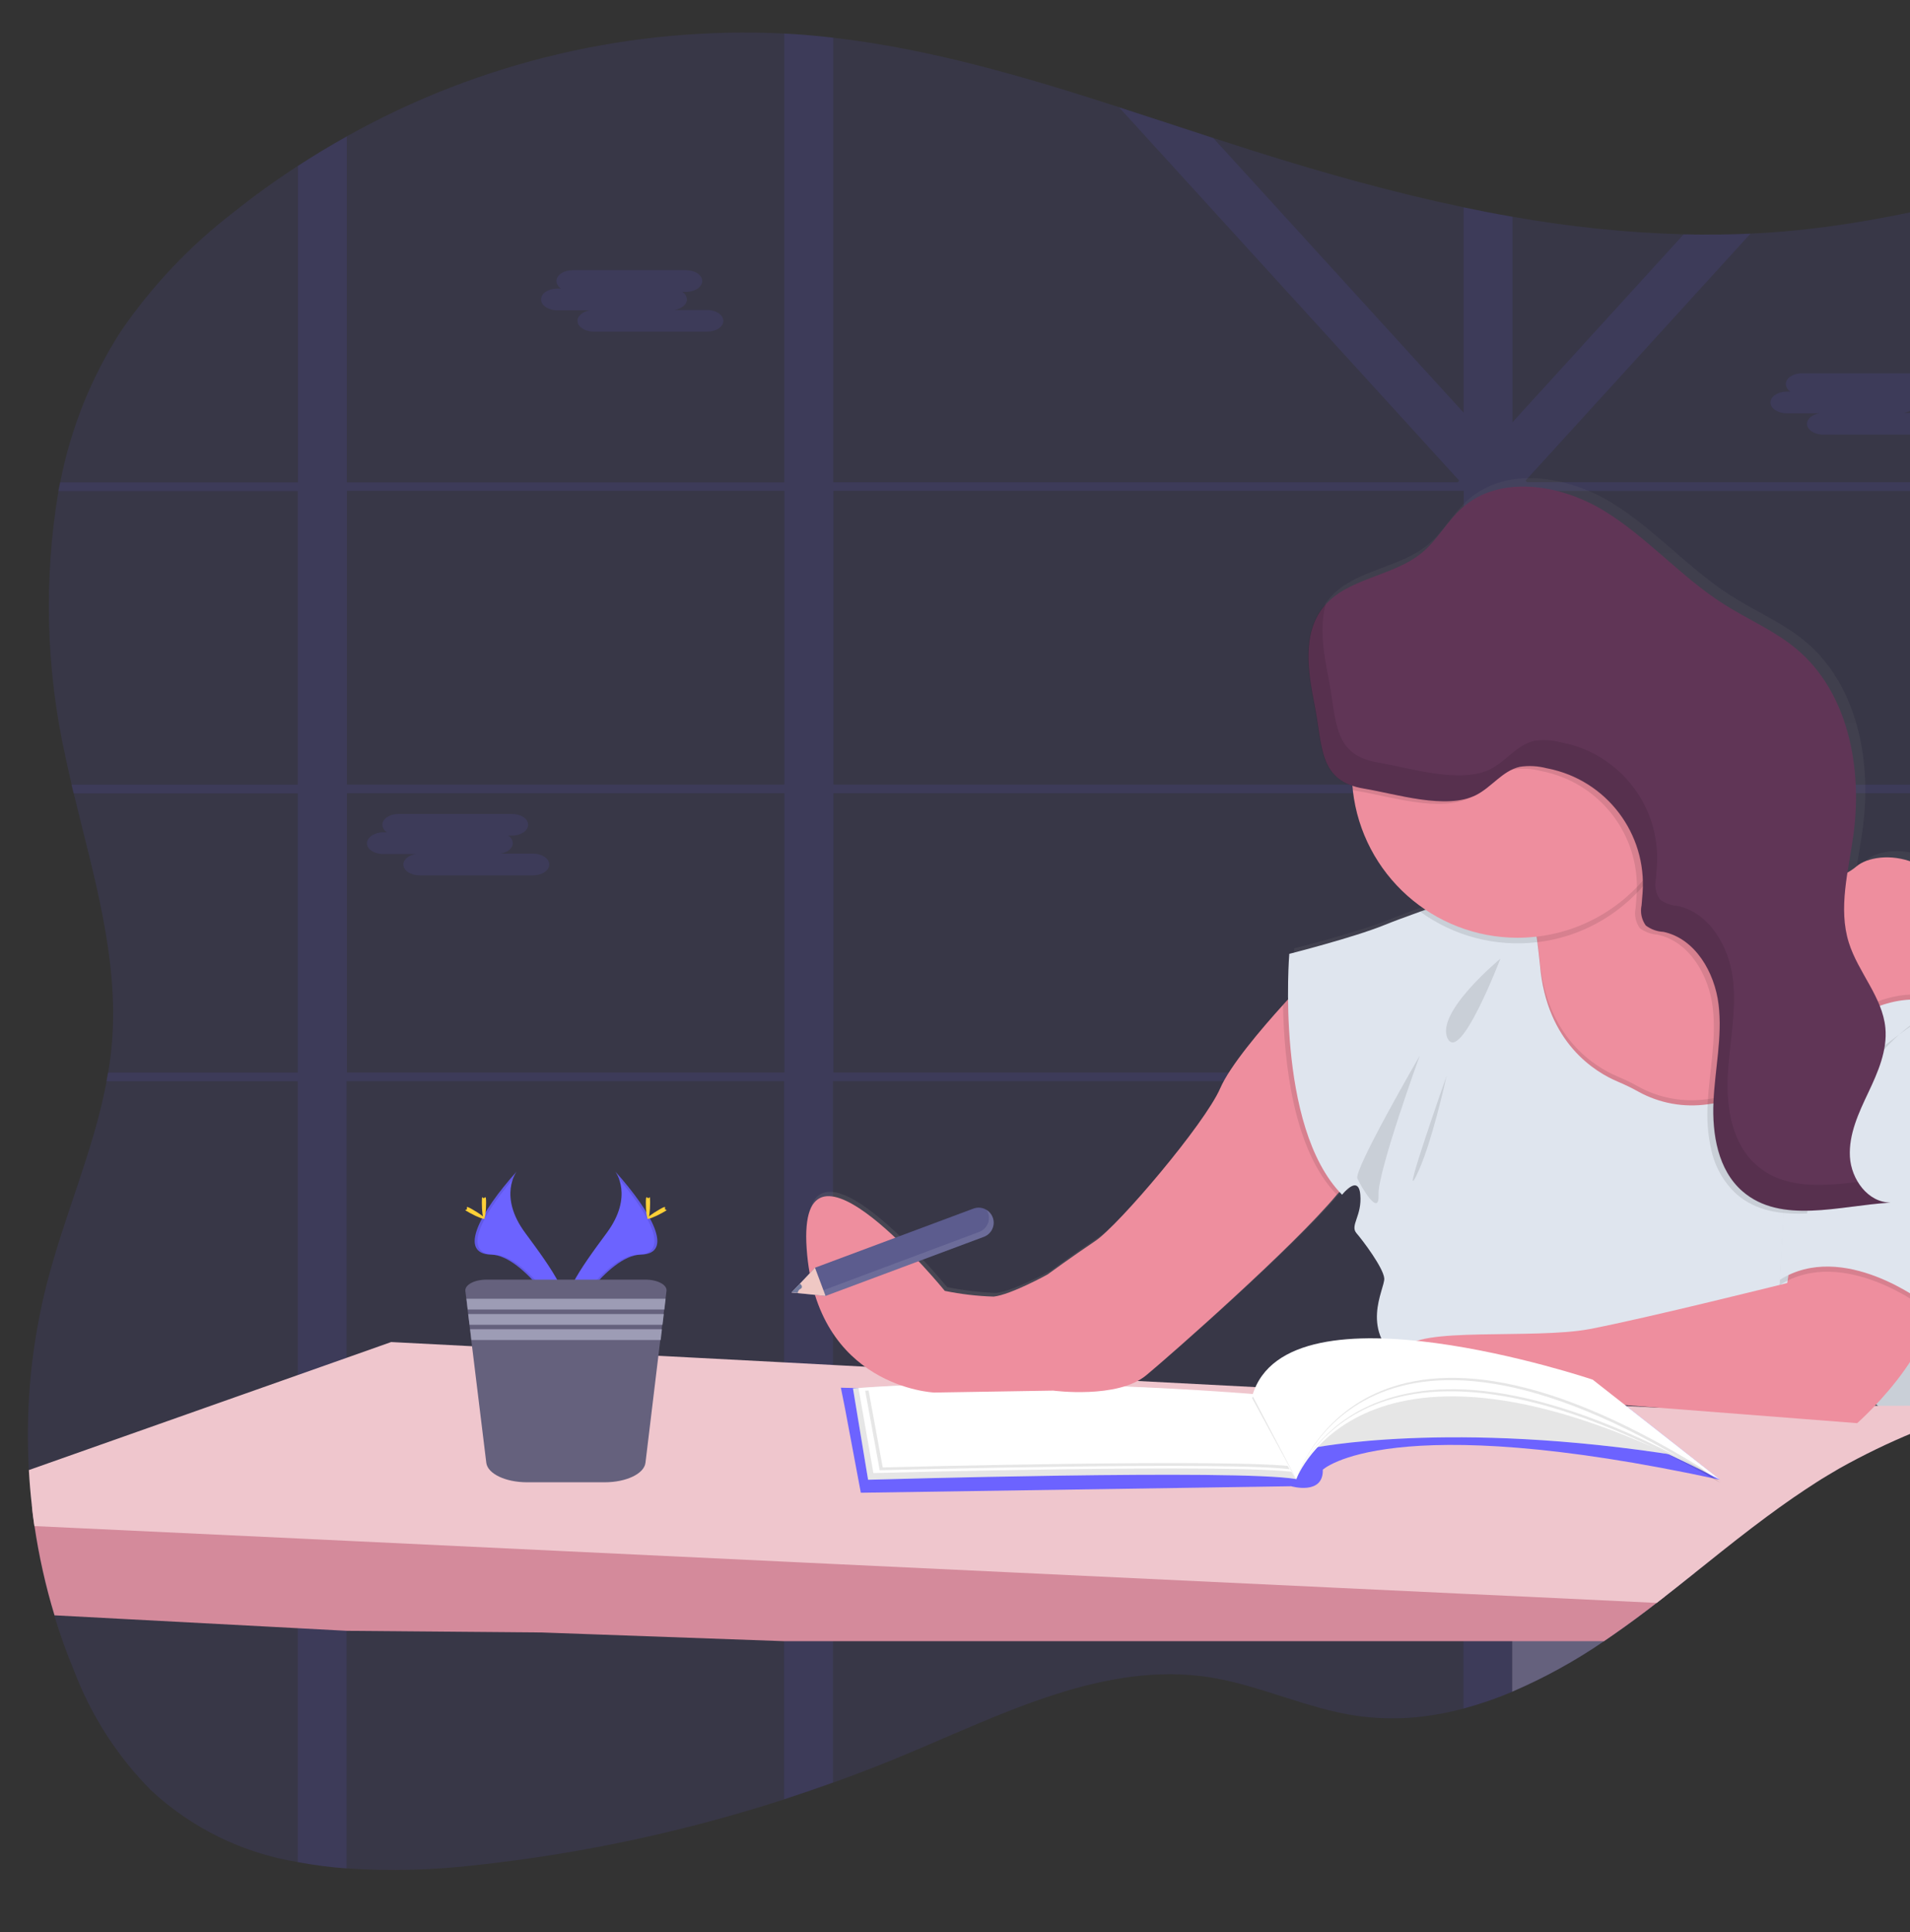 <?xml version="1.0" encoding="utf-8"?>
<!-- Generator: Adobe Illustrator 24.3.0, SVG Export Plug-In . SVG Version: 6.00 Build 0)  -->
<svg version="1.1" xmlns="http://www.w3.org/2000/svg" xmlns:xlink="http://www.w3.org/1999/xlink" x="0px" y="0px"
	 viewBox="0 0 197.16 199.38" style="enable-background:new 0 0 197.16 199.38;" xml:space="preserve">
<rect x="0" y="0" width="197.16" height="199.38" fill="#333333" stroke="none"/>
<style type="text/css">
	.st0{opacity:0.1;fill:#6C63FF;enable-background:new    ;}
	.st1{fill:#65617D;}
	.st2{fill:url(#패스_583_2_);}
	.st3{fill:#EE8E9E;}
	.st4{fill:#DFE5EE;}
	.st5{opacity:0.1;enable-background:new    ;}
	.st6{fill:#D48A9B;}
	.st7{fill:#EFC6CD;}
	.st8{fill:#6C63FF;}
	.st9{fill:#FFFFFF;}
	.st10{fill:#FFD037;}
	.st11{fill:#9D9CB5;}
	.st12{fill:#603556;}
	.st13{fill:#5C5C8E;}
	.st14{opacity:0.1;fill:#FFFFFF;enable-background:new    ;}
	.st15{fill:#EFC8C4;}
	.st16{fill:#727A9C;}
	.st17{fill:url(#패스_583_3_);}
</style>
<g id="Layer_1">
	<g id="마스크_그룹_2" transform="translate(5 0)">
		<g id="그룹_3106" transform="translate(127.098 247.95)">
			<path id="패스_577" class="st0" d="M545.75-166.99c-0.05,0.3-0.1,0.59-0.16,0.89c-1.68,9.98-4.75,19.68-9.1,28.82
				c-0.14,0.3-0.29,0.59-0.44,0.89c-2.8,5.65-6.24,10.95-10.25,15.81c-2.08,2.67-4.57,5-7.36,6.91c-3.95,2.52-8.57,3.54-13.11,4.38
				c-4.72,0.87-9.5,1.59-14.27,2.39c-1.69,0.28-3.37,0.56-5.04,0.87c-4.61,0.83-9.18,1.8-13.64,3.07
				c-5.55,1.53-10.89,3.73-15.91,6.54c-0.4,0.23-0.8,0.47-1.2,0.71c-0.4,0.24-0.8,0.48-1.18,0.73c-0.38,0.25-0.77,0.5-1.15,0.75
				l-0.59,0.4c-0.19,0.13-0.38,0.27-0.58,0.39c-0.57,0.39-1.13,0.8-1.69,1.19l-0.02,0.02c-0.37,0.27-0.74,0.53-1.1,0.8
				c-2.07,1.53-4.09,3.13-6.1,4.74l-1.27,1.02l-1.97,1.56c-0.38,0.3-0.77,0.61-1.16,0.91c-0.28,0.22-0.56,0.44-0.85,0.66
				c-1.43,1.11-2.89,2.19-4.37,3.22c-0.35,0.25-0.71,0.49-1.06,0.73c-2.97,2.03-6.12,3.77-9.43,5.19l-0.04,0.02
				c-1.63,0.69-3.3,1.27-5.01,1.73c-0.97,0.26-1.96,0.48-2.95,0.64c-2.64,0.46-5.34,0.5-8,0.14c-5.22-0.74-10.11-3.18-15.32-4
				c-10.75-1.67-21.18,3.71-31.3,7.94c-2.48,1.04-4.98,2.01-7.51,2.92c-1.68,0.6-3.36,1.18-5.05,1.73
				c-10.31,3.33-20.93,5.61-31.7,6.78c-4.47,0.53-8.97,0.66-13.46,0.36c-1.69-0.12-3.37-0.34-5.04-0.65c-5.7-0.91-11-3.5-15.22-7.43
				c-3.48-3.52-6.18-7.73-7.94-12.36c-0.77-1.84-1.44-3.73-2.02-5.66c-0.92-3.02-1.61-6.11-2.06-9.24c-0.1-0.7-0.2-1.41-0.27-2.12
				c-0.14-1.21-0.24-2.43-0.31-3.66c-0.37-6.51,0.26-13.04,1.89-19.36c1.81-7,4.82-13.7,6.14-20.77c0.06-0.3,0.11-0.59,0.16-0.89
				c0.18-1.06,0.31-2.14,0.4-3.24c0.67-8.64-1.92-17.1-3.96-25.57c-0.07-0.3-0.14-0.59-0.21-0.89c-0.22-0.94-0.43-1.88-0.63-2.82
				c-2.02-9.03-2.27-18.36-0.73-27.49c0.05-0.3,0.11-0.6,0.17-0.89c1.07-5.51,3.17-10.77,6.2-15.5c3.21-4.71,7.15-8.88,11.67-12.35
				c2.15-1.72,4.37-3.32,6.67-4.81c1.65-1.07,3.33-2.09,5.04-3.04c13.76-7.71,29.41-11.38,45.16-10.61c0.83,0.04,1.65,0.1,2.47,0.17
				c0.86,0.07,1.72,0.16,2.58,0.26c10.03,1.16,19.8,4.03,29.5,7.17c3.25,1.06,6.5,2.12,9.74,3.18c1.44,0.47,2.88,0.93,4.33,1.39
				c7.07,2.23,14.25,4.24,21.5,5.76c1.68,0.35,3.36,0.68,5.04,0.97c5.83,1.04,11.74,1.65,17.66,1.82c2.3,0.06,4.6,0.03,6.9-0.07
				c1.16-0.05,2.32-0.13,3.49-0.23c12.02-1.03,23.6-4.48,35.24-7.72c1.68-0.47,3.37-0.94,5.04-1.39c2.21-0.59,4.43-1.17,6.65-1.7
				c13.84-3.32,26.17-1.41,39.04,5.44c2.92,1.56,5.83,3.43,7.64,6.34c1.8,2.91,2.24,6.51,2.58,9.97c0.47,4.93,0.8,9.92,0.9,14.94
				c0,0.3,0,0.59,0.02,0.89C548.1-187.15,547.41-177,545.75-166.99z"/>
			<path id="패스_578" class="st0" d="M453.97-137.28h-0.9v0.89h1.02L453.97-137.28z M443.72-137.28c0,0.01,0,0.01,0,0.02
				l-0.08,0.74v0.13h7.85v-0.06l0.56-0.84L443.72-137.28z M422.72-137.28v-28.82h9.02c-0.1-0.08-0.19-0.16-0.29-0.23l-0.13-0.1
				c-0.06-0.04-0.11-0.09-0.17-0.13c-0.06-0.04-0.2-0.14-0.3-0.21s-0.17-0.11-0.27-0.17l-0.06-0.04h-7.79v-1.58l-0.21,0.1
				l-0.22,0.12h-0.01l-0.05,0.03l-0.14,0.09c-0.05,0.03-0.1,0.06-0.14,0.09c-0.14,0.09-0.26,0.19-0.41,0.3l-0.13,0.11
				c-0.09,0.07-0.18,0.14-0.27,0.21c-0.35,0.29-0.7,0.59-1.06,0.87c-0.09,0.07-0.18,0.14-0.26,0.21c-0.19,0.14-0.39,0.27-0.6,0.39
				c-0.09,0.05-0.17,0.1-0.27,0.15l-0.15,0.07l-0.14,0.06l0,0c-0.32,0.13-0.65,0.24-0.99,0.31v28.17h-13.53
				c0.01,0.03,0.01,0.06,0.03,0.09c0.07,0.26,0.15,0.53,0.22,0.8h13.28v30.9h0.21l0.24,0.02l0.43,0.03l0.7,0.07l0.31,0.04l0.35,0.04
				h0.05c0.2,0.03,0.4,0.06,0.6,0.09l0.13,0.02l0.29,0.05l0.42,0.07l0,0l1.01-0.05l0,0l0.14,0.03c0.06,0.01,0.11,0.02,0.17,0.03
				v-31.34h20.9v-0.13l0.08-0.74c0-0.01,0-0.01,0-0.02L422.72-137.28z M453.97-137.28h-0.9v0.89h1.02L453.97-137.28z M443.15-137.28
				l-0.09,0.89h8.73l0.59-0.89H443.15z M422.73-137.28v-28.82h9.02c-0.1-0.08-0.19-0.16-0.29-0.23l-0.13-0.1
				c-0.06-0.04-0.11-0.09-0.17-0.13c-0.06-0.04-0.2-0.14-0.3-0.21s-0.17-0.11-0.26-0.17l-0.06-0.04h-7.8v-1.58l-0.21,0.1l-0.22,0.12
				h-0.01l-0.05,0.03l-0.14,0.09c-0.05,0.03-0.1,0.06-0.14,0.09c-0.14,0.09-0.26,0.19-0.41,0.3l-0.13,0.11
				c-0.09,0.07-0.18,0.14-0.27,0.21c-0.35,0.29-0.7,0.59-1.06,0.87c-0.09,0.07-0.18,0.14-0.26,0.21c-0.19,0.14-0.39,0.27-0.6,0.39
				c-0.09,0.05-0.17,0.1-0.27,0.15l-0.15,0.07l-0.14,0.06l0,0c-0.32,0.13-0.65,0.24-0.99,0.31v28.17h-13.53
				c0.01,0.03,0.01,0.06,0.03,0.09c0.07,0.26,0.15,0.53,0.22,0.8h13.27v30.89l0.21,0.01l0.24,0.02l0.43,0.03l0.7,0.07l0.31,0.04
				l0.35,0.04h0.05c0.2,0.03,0.4,0.06,0.6,0.09l0.13,0.02l0.29,0.05l0.42,0.07l0,0l1.01-0.05l0,0l0.14,0.03
				c0.06,0.01,0.11,0.02,0.17,0.03v-31.35h20.34l0.1-0.89L422.73-137.28z M491.07-197.3h56.81c0-0.3,0-0.59-0.02-0.89h-56.8v-34.99
				c-1.69,0.45-3.37,0.92-5.04,1.39v33.6h-61.79l-0.16-0.17l0.24-0.26l0,0l22.98-25.22c-2.3,0.11-4.6,0.13-6.9,0.07l-17.67,19.39
				v-21.2c-1.69-0.29-3.37-0.61-5.04-0.97v21.19l-25.84-28.34c-3.24-1.06-6.49-2.14-9.74-3.18l35.12,38.53l-0.16,0.17h-64.46v-45.88
				c-0.86-0.1-1.72-0.19-2.58-0.26c-0.82-0.07-1.65-0.13-2.47-0.17v46.32h-45.16v-35.7c-1.71,0.95-3.39,1.97-5.04,3.04v32.66h-24.56
				c-0.06,0.29-0.12,0.59-0.17,0.89h24.71v30.31h-23.35c0.07,0.3,0.14,0.59,0.21,0.89h23.15v28.82h-19.6
				c-0.05,0.3-0.1,0.59-0.16,0.89h19.75v80.58c1.67,0.31,3.35,0.53,5.04,0.65v-81.24h45.17v74.1c1.69-0.55,3.38-1.13,5.05-1.73
				v-72.37h65.08v64.74c1.71-0.46,3.38-1.03,5.01-1.73l0.04-0.02v-62.99h63.28v30.36c1.68-0.3,3.36-0.59,5.04-0.87v-29.49h45
				c0.15-0.3,0.29-0.59,0.44-0.89h-45.42v-28.82h54.54c0.06-0.3,0.11-0.59,0.16-0.89h-54.69L491.07-197.3z M302.4-197.3h45.16v30.31
				H302.4L302.4-197.3z M302.4-137.28v-28.82h45.16v28.82L302.4-137.28z M352.61-197.3h65.07v30.31h-65.07L352.61-197.3z
				 M352.61-137.28v-28.82h65.07v28.82L352.61-137.28z M486.01-137.28h-63.29v-28.82h63.29L486.01-137.28z M486.01-166.98h-63.29
				v-29.5l0.89-0.81h62.4L486.01-166.98z M443.72-137.28c0,0.01,0,0.01,0,0.02l-0.08,0.74v0.13h7.85v-0.06l0.56-0.84L443.72-137.28z
				 M453.97-137.28h-0.9v0.89h1.02L453.97-137.28z M422.73-137.28v-28.82h9.02c-0.1-0.08-0.19-0.16-0.29-0.23l-0.13-0.1
				c-0.06-0.04-0.11-0.09-0.17-0.13c-0.06-0.04-0.2-0.14-0.3-0.21s-0.17-0.11-0.27-0.17l-0.06-0.04h-7.8v-1.58l-0.21,0.1l-0.22,0.12
				h-0.01l-0.05,0.03l-0.14,0.09c-0.05,0.03-0.1,0.06-0.14,0.09c-0.14,0.09-0.26,0.19-0.41,0.3l-0.13,0.11
				c-0.09,0.07-0.18,0.14-0.27,0.21c-0.35,0.29-0.7,0.59-1.06,0.87c-0.09,0.07-0.18,0.14-0.26,0.21c-0.19,0.14-0.39,0.27-0.6,0.39
				c-0.09,0.05-0.17,0.1-0.27,0.15l-0.15,0.07l-0.14,0.06l0,0c-0.32,0.13-0.65,0.24-0.99,0.31v28.17h-13.53
				c0.01,0.03,0.01,0.06,0.03,0.09c0.07,0.26,0.15,0.53,0.22,0.8h13.28v30.9h0.21l0.24,0.02l0.43,0.03l0.7,0.07l0.31,0.04l0.35,0.04
				h0.05c0.2,0.03,0.4,0.06,0.6,0.09l0.13,0.02l0.29,0.05l0.42,0.07l0,0l1.01-0.05l0,0l0.14,0.03c0.06,0.01,0.11,0.02,0.17,0.03
				v-31.34h20.9v-0.13l0.08-0.74c0-0.01,0-0.01,0-0.02L422.73-137.28z"/>
			<path id="패스_579" class="st0" d="M324.11-218.17h0.4c-0.28-0.16-0.46-0.45-0.48-0.78l0,0c0-0.62,0.75-1.12,1.67-1.12h11.71
				c0.92,0,1.67,0.5,1.67,1.12l0,0c0,0.61-0.75,1.12-1.67,1.12h-0.39c0.28,0.16,0.46,0.45,0.48,0.78c0,0.53-0.55,0.96-1.28,1.09
				h3.37c0.92,0,1.67,0.5,1.67,1.12s-0.75,1.11-1.67,1.11h-11.72c-0.92,0-1.67-0.5-1.67-1.11c0-0.53,0.55-0.96,1.28-1.09h-3.37
				c-0.92,0-1.67-0.5-1.67-1.12S323.19-218.17,324.11-218.17z"/>
			<path id="패스_580" class="st0" d="M451.02-207.54h0.39c-0.28-0.16-0.46-0.46-0.48-0.78l0,0c0-0.61,0.75-1.11,1.67-1.11h11.71
				c0.92,0,1.67,0.5,1.67,1.11l0,0c0,0.62-0.75,1.12-1.67,1.12h-0.39c0.28,0.16,0.46,0.46,0.48,0.78c0,0.53-0.55,0.96-1.28,1.08
				h3.37c0.92,0,1.67,0.5,1.67,1.12s-0.75,1.12-1.67,1.12h-11.7c-0.92,0-1.67-0.5-1.67-1.12c0-0.53,0.55-0.96,1.28-1.08h-3.38
				c-0.92,0-1.67-0.5-1.67-1.12S450.1-207.54,451.02-207.54z"/>
			<path id="패스_581" class="st0" d="M306.15-162.06h0.39c-0.28-0.16-0.46-0.46-0.48-0.78l0,0c0-0.61,0.75-1.12,1.67-1.12h11.71
				c0.92,0,1.67,0.5,1.67,1.12l0,0c0,0.61-0.75,1.12-1.67,1.12h-0.39c0.28,0.16,0.46,0.46,0.48,0.78c0,0.53-0.55,0.96-1.28,1.08
				h3.37c0.92,0,1.67,0.5,1.67,1.12s-0.75,1.12-1.67,1.12h-11.72c-0.92,0-1.67-0.5-1.67-1.12c0-0.53,0.55-0.96,1.28-1.08h-3.37
				c-0.92,0-1.67-0.5-1.67-1.11S305.22-162.06,306.15-162.06z"/>
			<path id="패스_582" class="st1" d="M441.57-85.67l-1.97,1.56c-0.39,0.3-0.77,0.61-1.16,0.91c-0.28,0.22-0.56,0.44-0.85,0.66
				c-1.43,1.11-2.89,2.19-4.37,3.22c-0.35,0.25-0.71,0.49-1.06,0.73c-2.97,2.03-6.12,3.77-9.43,5.19l-0.04,0.02v-12.3H441.57z"/>
			
				<linearGradient id="패스_583_2_" gradientUnits="userSpaceOnUse" x1="-226.784" y1="131.18" x2="-226.784" y2="132.18" gradientTransform="matrix(121.424 0 0 -97.331 27947.754 12666.649)">
				<stop  offset="0" style="stop-color:#808080;stop-opacity:0.251"/>
				<stop  offset="0.54" style="stop-color:#808080;stop-opacity:0.122"/>
				<stop  offset="1" style="stop-color:#808080;stop-opacity:0.102"/>
			</linearGradient>
			<path id="패스_583" class="st2" d="M471.08-133.98l0.3-9.16c-0.18-0.14-0.36-0.27-0.53-0.39c0.07-2.73-0.08-5.47-0.47-8.17
				c-1.2-9.16-8.98-9.36-11.18-7.47c-0.29,0.25-0.61,0.47-0.95,0.65c0.2-1.31,0.45-2.62,0.62-3.91c0.96-6.98-0.53-14.83-5.95-19.35
				c-2.27-1.89-5.04-3.05-7.53-4.62c-4.46-2.81-7.99-6.97-12.5-9.71s-10.85-3.77-14.78-0.24c-1.52,1.36-2.51,3.25-4.07,4.57
				c-2.92,2.45-7.47,2.61-10.01,5.35l0,0c-0.13,0.14-0.25,0.28-0.37,0.43c-2.12,2.72-1.54,6.58-0.86,9.96
				c0.81,4.06,0.48,7.32,3.96,8.49c0.01,0.16,0.02,0.32,0.04,0.48c0.57,5.05,3.35,9.58,7.57,12.39l-0.57,0.2
				c-1.51,0.53-2.86,1.05-3.73,1.4c-3.18,1.3-9.88,2.99-9.88,2.99s-0.16,1.91-0.13,4.73c-2.23,2.43-5.96,6.69-7.05,9.22
				c-1.59,3.69-10.58,14.25-12.98,15.84s-4.99,3.48-4.99,3.48s-3.79,2.09-5.59,2.29c-1.71-0.05-3.41-0.26-5.09-0.6
				c0,0-15.37-18.83-14.37-4.38s13.27,14.94,13.27,14.94l12.38-0.2c0,0,6.69,0.9,9.68-1.59c2.56-2.12,15.81-13.76,20.06-19.04
				c0.1,0.11,0.2,0.21,0.3,0.32c0,0,1.7-2.19,1.9,0s-1.1,3.18-0.4,3.98s2.8,3.59,2.89,4.68s-2.79,5.57,2.1,8.96
				c0.08,0.05,0.16,0.1,0.25,0.15c0.87,1.99,3.65,3.93,3.65,3.93l14.97-0.2l28.25,2.19c0,0,0.84-0.74,1.98-1.95
				c1.52,1.4,3.63,2.59,6,1.86c0,0,3.39-4.08,3.5-6.77c0,0-2.2-5.68-3.18-7.37s0.7-5.38,0.7-5.38s1.2-3.59,1.9-3.59
				s0.2-2.39,0.2-2.39c-0.54-0.79-0.65-1.8-0.3-2.69C470.55-131.09,470.88-132.52,471.08-133.98z"/>
			<path id="패스_584" class="st3" d="M454.14-136.05l-1.06,1.24l0,0l-4.29,4.99l-5.6,0.34l-8.96,0.55c0,0-12.08-14.56-9.81-17.73
				c0.76-1.21,1.05-2.67,0.8-4.08c-0.02-0.2-0.05-0.39-0.09-0.59c-0.27-1.51-0.75-2.97-1.41-4.35l0.3-0.14l0.19-0.09l10.57-4.82
				l2.61-1.19c0.13,0.72,0.37,1.42,0.72,2.06c0.05,0.1,0.11,0.2,0.16,0.3c3.6,5.97,15.16,2.19,15.16,2.19L454.14-136.05z"/>
			<path id="패스_585" class="st3" d="M469.77-143.5c0.04,1.75-0.19,3.49-0.67,5.17l-14.96,2.28l-0.56-3.88l-2.21-15.33l2.08-2.08
				c1.68,0.36,3.44-0.08,4.76-1.19c2.18-1.88,9.9-1.68,11.09,7.43C469.65-148.58,469.8-146.04,469.77-143.5z"/>
			<path id="패스_586" class="st4" d="M466.23-101.19c0,0,3.37-4.06,3.47-6.73l-3.37-5.65l-2.97-3.18l-5.55,10.71
				C457.81-106.04,461.47-99.7,466.23-101.19z"/>
			<path id="패스_587" class="st5" d="M466.23-101.19c0,0,3.37-4.06,3.47-6.73l-3.37-5.65l-2.97-3.18l-5.55,10.71
				C457.81-106.04,461.47-99.7,466.23-101.19z"/>
			<path id="패스_588" class="st6" d="M438.44-83.2c-0.28,0.22-0.56,0.44-0.85,0.66c-1.43,1.11-2.89,2.19-4.37,3.22
				c-0.35,0.25-0.71,0.49-1.06,0.73h-84.6l-25.03-0.9l-20.13-0.17l-5.04-0.27l-25.14-1.33c-0.92-3.03-1.61-6.12-2.07-9.24
				c-0.1-0.71-0.2-1.41-0.27-2.12l27.47,1.52l5.04,0.28l45.16,2.52l5.05,0.28l65.07,3.63l5.01,0.28h0.04L438.44-83.2z"/>
			<path id="패스_589" class="st7" d="M472.37-102.96c-5.55,1.53-10.89,3.73-15.91,6.54c-0.4,0.23-0.8,0.47-1.2,0.71
				s-0.8,0.48-1.18,0.73c-0.38,0.25-0.77,0.5-1.15,0.75l-0.59,0.4l-0.58,0.39c-0.57,0.39-1.13,0.8-1.69,1.19l-0.02,0.02
				c-0.37,0.27-0.74,0.53-1.1,0.8c-2.07,1.53-4.09,3.13-6.1,4.74c-0.42,0.34-0.85,0.68-1.28,1.02l-1.96,1.56
				c-0.39,0.3-0.77,0.61-1.16,0.91c-0.28,0.22-0.56,0.44-0.85,0.66l-14.85-0.71h-0.04l-5.01-0.23l-65.1-3.08l-5.05-0.24l-45.16-2.15
				l-5.04-0.24l-27.21-1.28c-0.1-0.71-0.2-1.41-0.27-2.12c-0.14-1.21-0.24-2.43-0.31-3.66l27.78-9.81l5.04-1.78l4.58-1.62l8.34,0.43
				l19.28,0.99l0,0l12.97,0.68l5.05,0.27l3.23,0.17l0,0l0.77,0.04l0,0l27.16,1.42l0,0l0.29,0.02l0,0l12.12,0.63h0.22l1.21,0.06l0,0
				l4.13,0.22l5.17,0.27l0,0l1.7,0.09l0,0l0.32,0.02l2.41,0.12l0,0l0.69,0.03l0,0l2.3,0.12l0,0l0.91,0.05h0.22l2.15,0.11l3.33,0.17
				h0.02l1.03,0.05h0.11l0.62,0.03l1.52,0.08l0,0l1.33,0.07h0.01l1.49,0.08h0.02l1.13,0.06l0,0l0.86,0.04l3.07,0.16l0,0l0.55,0.03
				h0.19l0.26,0.02l0,0l0.9,0.05l0,0l0.4,0.02l0,0l3.13,0.16h0.29l4.62-0.04h0.03l17.57-0.14h1.74l5.65-0.04h0.84L472.37-102.96z"/>
			<path id="패스_590" class="st8" d="M353.82-102.6l1.63,8.69l44.42-0.67c0,0,3.34,0.97,3.27-1.71c0,0,6.76-6.39,41,1.04
				l-13.14-10.32l-35.94,1.93l-41.67-1.11L353.82-102.6z"/>
			<path id="패스_591" class="st9" d="M354.64-104.68l1.56,9.43c0,0,38.19-1.11,44.2-0.07l-4.54-8.62
				C395.86-103.93,372.76-106.09,354.64-104.68z"/>
			<path id="패스_592" class="st5" d="M354.64-104.68l1.56,9.43c0,0,38.19-1.11,44.2-0.07l-4.54-8.62
				C395.86-103.93,372.76-106.09,354.64-104.68z"/>
			<path id="패스_593" class="st9" d="M355.21-104.71l1.54,8.77c0,0,37.7-1.03,43.65-0.07l-4.47-8.01
				C395.92-104.02,373.1-106.03,355.21-104.71z"/>
			<path id="패스_594" class="st5" d="M355.9-104.44l1.5,8.21c0,0,36.88-0.97,42.7-0.06l-4.38-7.5
				C395.72-103.8,373.41-105.68,355.9-104.44z"/>
			<path id="패스_595" class="st9" d="M356.2-104.74l1.51,8.22c0,0,36.88-0.97,42.7-0.06l-4.39-7.51
				C396.02-104.09,373.7-105.97,356.2-104.74z"/>
			<path id="패스_596" class="st8" d="M330.1-127.05c0,0,1.93,2.52-0.89,6.33s-5.15,7.03-4.21,9.4c0,0,4.24-7.08,7.72-7.16
				S333.92-122.8,330.1-127.05z"/>
			<path id="패스_597" class="st5" d="M330.1-127.05c0.17,0.25,0.31,0.52,0.4,0.8c3.38,3.98,5.18,7.69,1.93,7.77
				c-3.03,0.09-6.65,5.5-7.52,6.86c0.03,0.1,0.06,0.21,0.1,0.31c0.05,0.16,4.24-7.08,7.72-7.16S333.92-122.8,330.1-127.05z"/>
			<path id="패스_598" class="st10" d="M333.69-123.84c0,0.89-0.1,1.61-0.22,1.61s-0.22-0.72-0.22-1.61s0.12-0.47,0.25-0.47
				S333.69-124.72,333.69-123.84z"/>
			<path id="패스_599" class="st10" d="M334.92-122.78c-0.78,0.43-1.46,0.68-1.52,0.58s0.53-0.53,1.3-0.97s0.47-0.12,0.53,0
				S335.7-123.2,334.92-122.78z"/>
			<path id="패스_600" class="st8" d="M319.91-127.05c0,0-1.93,2.52,0.89,6.33c2.82,3.81,5.14,7.03,4.21,9.4
				c0,0-4.26-7.08-7.72-7.16C313.83-118.57,316.1-122.8,319.91-127.05z"/>
			<path id="패스_601" class="st5" d="M319.91-127.05c-0.17,0.25-0.3,0.52-0.4,0.8c-3.38,3.98-5.18,7.69-1.93,7.77
				c3.03,0.09,6.66,5.5,7.53,6.86c-0.03,0.1-0.06,0.21-0.1,0.31c0,0-4.26-7.08-7.72-7.16C313.83-118.55,316.1-122.8,319.91-127.05z"
				/>
			<path id="패스_602" class="st10" d="M316.32-123.84c0,0.89,0.1,1.61,0.22,1.61c0.12,0,0.22-0.72,0.22-1.61
				s-0.12-0.47-0.25-0.47C316.4-124.31,316.32-124.72,316.32-123.84z"/>
			<path id="패스_603" class="st10" d="M315.09-122.78c0.78,0.43,1.46,0.68,1.52,0.58c0.06-0.11-0.53-0.53-1.3-0.97
				c-0.77-0.43-0.47-0.12-0.53,0C314.73-123.05,314.31-123.2,315.09-122.78z"/>
			<path id="패스_604" class="st1" d="M335.38-114.72l-0.1,0.8l-0.14,1.11l-0.06,0.46l-0.14,1.11l-0.06,0.46l-0.14,1.11L333.22-97
				c-0.14,1.13-1.98,2.01-4.21,2.01h-8.01c-2.23,0-4.07-0.88-4.21-2.01l-1.55-12.66l-0.14-1.11l-0.06-0.46l-0.13-1.12l-0.06-0.46
				l-0.13-1.11l-0.1-0.8c-0.08-0.64,0.92-1.18,2.18-1.18h16.41C334.47-115.9,335.47-115.36,335.38-114.72z"/>
			<path id="패스_605" class="st11" d="M335.3-113.93l-0.14,1.11h-20.3l-0.14-1.11H335.3z"/>
			<path id="패스_606" class="st11" d="M335.11-112.35l-0.14,1.11h-19.92l-0.14-1.11H335.11z"/>
			<path id="패스_607" class="st11" d="M334.91-110.78l-0.13,1.11h-19.54l-0.14-1.11H334.91z"/>
			<path id="패스_608" class="st3" d="M359.86-115.74c0,0-5.15-4.95-4.95,1.48S359.86-115.74,359.86-115.74z"/>
			<path id="패스_609" class="st3" d="M406.12-127.03c-0.36,0.88-0.88,1.68-1.53,2.36c-4.47,5.38-17.18,16.56-19.67,18.63
				c-2.97,2.48-9.61,1.59-9.61,1.59l-12.28,0.2c0,0-12.18-0.5-13.17-14.85s14.26,4.36,14.26,4.36c1.66,0.34,3.35,0.54,5.05,0.59
				c1.78-0.2,5.55-2.28,5.55-2.28s2.58-1.88,4.95-3.47s11.29-12.08,12.88-15.75c1.01-2.33,4.24-6.13,6.48-8.6
				c1.28-1.42,2.24-2.39,2.24-2.39S406.8-130.11,406.12-127.03z"/>
			<path id="패스_610" class="st5" d="M406.11-127.03c-0.36,0.88-0.88,1.68-1.53,2.36c-4.51-4.59-5.45-13.75-5.56-19.58
				c1.28-1.42,2.24-2.39,2.24-2.39S406.8-130.1,406.11-127.03z"/>
			<path id="패스_611" class="st5" d="M453.08-134.8L453.08-134.8l-4.28,4.99l-5.6,0.34l-8.96,0.55c0,0-12.08-14.56-9.81-17.73
				c0.76-1.21,1.05-2.67,0.8-4.08c-0.02-0.2-0.05-0.39-0.09-0.59c-0.27-1.51-0.75-2.97-1.41-4.35l0.3-0.14l0.19-0.09
				c0.47,1.31,0.8,2.68,0.97,4.06c0.03,0.19,0.06,0.39,0.08,0.59c0.09,0.72,0.18,1.51,0.27,2.39c0.69,8.02,5.73,11.03,8.01,11.99
				c0.73,0.31,1.45,0.65,2.14,1.04c2.19,1.21,4.71,1.66,7.19,1.3c5.62-0.74,10.2-4.82,10.2-4.82l0.02,4.02L453.08-134.8z"/>
			<path id="패스_612" class="st4" d="M453.25-103.66c0,0-36.84-0.1-41.7-3.47s-1.98-7.82-2.08-8.91s-2.18-3.86-2.87-4.66
				s0.59-1.78,0.4-3.96s-1.88,0-1.88,0c-6.93-7.03-5.45-24.86-5.45-24.86s6.63-1.68,9.81-2.97c0.86-0.35,2.2-0.85,3.71-1.39
				l0.56-0.2c3.89-1.39,8.52-2.96,8.52-2.96s0.89-0.63,1.78,1.25c0.59,1.43,0.98,2.94,1.15,4.48c0.03,0.19,0.06,0.39,0.08,0.59
				c0.09,0.72,0.18,1.51,0.27,2.39c0.69,8.02,5.73,11.03,8.01,11.99c0.73,0.31,1.45,0.65,2.14,1.04c2.19,1.21,4.71,1.66,7.19,1.3
				c5.62-0.74,10.2-4.82,10.2-4.82l0.02,4.02l0.07,12.07L453.25-103.66z"/>
			<path id="패스_613" class="st3" d="M451.67-119.31l-0.59,3.76c0,0-14.66,3.66-20.4,4.75s-18.12-0.3-19.02,2.08
				s3.76,5.65,3.76,5.65l14.85-0.2l28.03,2.18c0,0,10.7-9.41,7.23-15.95S451.67-119.31,451.67-119.31z"/>
			<path id="패스_614" class="st5" d="M421.46-149.02c0,0-6.74,5.55-5.45,8.22S421.46-149.02,421.46-149.02z"/>
			<path id="패스_615" class="st5" d="M413.14-139.02c0,0-6.84,11.79-6.44,12.68s2.28,4.06,2.18,1.68S413.14-139.02,413.14-139.02
				z"/>
			<path id="패스_616" class="st5" d="M415.92-136.94c0,0-1.59,7.33-3.17,10.4C411.17-123.46,415.92-136.94,415.92-136.94z"/>
			<path id="패스_617" class="st5" d="M438.29-159.53c-2.66,4.87-7.51,8.16-13.02,8.81h-0.03c-4.27,0.5-8.58-0.62-12.06-3.16
				c3.98-1.44,9.08-3.17,9.08-3.17s0.89-0.63,1.78,1.25l13.37-6.1C437.56-161.06,437.85-160.26,438.29-159.53L438.29-159.53z"/>
			<path id="패스_618" class="st3" d="M440.38-168.33c0,2.98-0.77,5.91-2.25,8.5c-0.71,1.23-1.57,2.38-2.55,3.4
				c-2.76,2.87-6.43,4.69-10.39,5.14h-0.03c-0.63,0.07-1.27,0.11-1.9,0.11c-8.71,0-16.04-6.54-17.02-15.2
				c-0.07-0.64-0.11-1.29-0.11-1.93c-0.07-9.46,7.54-17.19,17-17.26c9.46-0.07,17.19,7.54,17.26,17c0,0.09,0,0.17,0,0.26
				L440.38-168.33z"/>
			<path id="패스_619" class="st5" d="M451.47-135.91l1.59-2.39c0,0,8.72-10.4,17.24-3.76l-0.3,9.11
				c-0.2,1.44-0.53,2.86-0.99,4.24c-0.35,0.89-0.23,1.89,0.3,2.68c0,0,0.5,2.39-0.2,2.39s-1.88,3.56-1.88,3.56s-1.68,3.66-0.69,5.35
				s3.17,7.33,3.17,7.33s-3.47-2.08-4.46-5.55c0,0-8.42-6.54-14.96-2.39L451.47-135.91z"/>
			<path id="패스_620" class="st5" d="M469.77-143.5c0.04,1.75-0.19,3.49-0.67,5.17l-14.96,2.28l-0.56-3.88
				C455.54-141.97,462.66-148.46,469.77-143.5z"/>
			<path id="패스_621" class="st4" d="M451.47-136.44l1.59-2.39c0,0,8.72-10.4,17.24-3.76l-0.3,9.11
				c-0.2,1.44-0.53,2.86-0.99,4.24c-0.35,0.89-0.23,1.89,0.3,2.68c0,0,0.5,2.39-0.2,2.39s-1.88,3.56-1.88,3.56s-1.68,3.66-0.69,5.35
				s3.17,7.33,3.17,7.33s-3.47-2.08-4.46-5.55c0,0-8.42-6.54-14.96-2.39L451.47-136.44z"/>
			<path id="패스_622" class="st5" d="M465.53-143.18c0,0-14.36,8.82-13.67,16.55C451.87-126.63,459.89-140.8,465.53-143.18z"/>
			<path id="패스_623" class="st5" d="M453.08-134.8l0.07,12.07c-2.72,0.12-5.28-0.23-7.3-1.99c-1.37-1.26-2.29-2.92-2.65-4.75
				c-0.32-1.47-0.43-2.98-0.34-4.49c0-0.01,0-0.03,0-0.05c0.17-3.33,0.93-6.67,0.53-9.98s-2.41-6.81-5.69-7.51
				c-0.66-0.04-1.3-0.27-1.84-0.67c-0.43-0.61-0.58-1.36-0.43-2.09l0.1-1.24c0.02-0.32,0.03-0.63,0.03-0.95
				c0-5.81-4.11-10.8-9.81-11.92l-0.11-0.02c-0.91-0.25-1.87-0.3-2.81-0.16c-1.76,0.41-2.89,2.11-4.51,2.92
				c-3.1,1.55-8.28-0.15-11.53-0.68c-0.21-0.03-0.41-0.07-0.61-0.12c-0.07-0.64-0.11-1.29-0.11-1.93c0-9.46,7.67-17.13,17.14-17.13
				c9.46,0,17.13,7.67,17.13,17.14c0,2.98-0.78,5.91-2.26,8.49c0.05,0.1,0.11,0.2,0.16,0.3c3.6,5.97,15.16,2.19,15.16,2.19
				l0.7,21.29L453.08-134.8z"/>
			<path id="패스_624" class="st12" d="M418.95-165.9c1.61-0.81,2.74-2.51,4.51-2.92c0.94-0.15,1.89-0.09,2.81,0.15l0.11,0.02
				c6.05,1.2,10.24,6.73,9.77,12.87l-0.1,1.24c-0.16,0.73,0,1.48,0.43,2.09c0.53,0.4,1.17,0.63,1.83,0.66
				c3.28,0.7,5.29,4.18,5.69,7.51s-0.38,6.67-0.53,10.02s0.46,7.04,2.99,9.24c3.98,3.45,10.03,1.48,15.29,1.17
				c-2.33,0-4.07-2.4-4.2-4.73c-0.13-2.33,0.91-4.54,1.9-6.63s1.98-4.35,1.76-6.67c-0.3-3.18-2.81-5.73-3.77-8.79
				c-1.12-3.56-0.04-7.39,0.47-11.1c0.95-6.94-0.53-14.75-5.9-19.23c-2.25-1.88-5-3.03-7.47-4.6c-4.43-2.81-7.92-6.93-12.4-9.66
				s-10.76-3.74-14.67-0.24c-1.51,1.36-2.49,3.24-4.04,4.54c-3.04,2.56-7.86,2.61-10.3,5.75c-2.1,2.7-1.53,6.54-0.86,9.9
				c0.89,4.47,0.39,7.96,5.17,8.75C410.67-166.04,415.84-164.35,418.95-165.9z"/>
			<path id="패스_625" class="st5" d="M458.35-125.98c-3.83,0.47-7.63,0.71-10.42-1.71c-2.53-2.2-3.15-5.89-2.99-9.24
				s0.94-6.7,0.53-10.02s-2.41-6.8-5.69-7.51c-0.66-0.04-1.3-0.27-1.83-0.66c-0.43-0.61-0.59-1.36-0.43-2.09l0.1-1.24
				c0.47-6.14-3.72-11.67-9.77-12.87l-0.11-0.02c-0.92-0.25-1.87-0.3-2.81-0.15c-1.76,0.41-2.89,2.12-4.51,2.92
				c-3.11,1.55-8.28-0.14-11.53-0.68c-4.77-0.78-4.28-4.27-5.17-8.75c-0.5-2.5-0.94-5.28-0.27-7.65c-0.13,0.13-0.25,0.28-0.37,0.43
				c-2.1,2.7-1.53,6.54-0.86,9.9c0.89,4.47,0.39,7.96,5.17,8.75c3.25,0.53,8.42,2.23,11.53,0.68c1.61-0.81,2.74-2.51,4.51-2.92
				c0.94-0.15,1.89-0.09,2.81,0.15l0.11,0.02c6.05,1.2,10.24,6.73,9.77,12.87l-0.1,1.24c-0.16,0.73,0,1.48,0.43,2.09
				c0.53,0.4,1.17,0.63,1.83,0.66c3.28,0.7,5.29,4.18,5.69,7.51s-0.37,6.67-0.53,10.02s0.46,7.04,2.99,9.24
				c3.98,3.45,10.03,1.48,15.29,1.17C460.3-123.91,459.02-124.72,458.35-125.98z"/>
			<path id="패스_626" class="st13" d="M350.71-117.13l16.35-6.1c0.8-0.3,1.7,0.11,2,0.91l0,0c0.3,0.8-0.11,1.7-0.91,2l-16.35,6.1
				l-3.51-0.35L350.71-117.13z"/>
			<path id="패스_627" class="st14" d="M368.57-122.82L368.57-122.82c0.3,0.8-0.11,1.7-0.92,2l-16.36,6.12l-2.63-0.27l-0.38,0.4
				l3.51,0.35l16.35-6.1c0.8-0.3,1.21-1.2,0.91-2l0,0c-0.12-0.32-0.34-0.6-0.64-0.78C368.48-123.01,368.53-122.92,368.57-122.82
				L368.57-122.82z"/>
			<path id="패스_628" class="st15" d="M350.72-117.13l1.09,2.91l-2.88-0.29l-0.63-0.06l0.86-0.91L350.72-117.13z"/>
			<path id="패스_629" class="st16" d="M349.16-115.49c0.07,0.05,0.12,0.11,0.17,0.18c0.05,0.09,0.05,0.2,0,0.28
				c-0.05,0.05-0.1,0.09-0.16,0.11c-0.13,0.09-0.22,0.23-0.23,0.39l-0.63-0.06L349.16-115.49z"/>
			<path id="패스_630" class="st9" d="M402.05-98.52c0,0,14.16-2.97,37.92,0.8l-9.31-6.83l-16.94-3.47l-11.98,3.18L402.05-98.52z"
				/>
			<path id="패스_631" class="st5" d="M402.05-98.52c0,0,14.16-2.97,37.92,0.8l-9.31-6.83l-16.94-3.47l-11.98,3.18L402.05-98.52z"
				/>
			<path id="패스_632" class="st9" d="M400.39-95.3c0,0,7.13-19.29,43.76,0.06L431-103.7c0,0-31.49-8.7-35.13,1.33L400.39-95.3z"
				/>
			<path id="패스_633" class="st5" d="M400.39-95.32c0,0,7.13-20.63,43.76,0.37L431-104.12c0,0-31.5-10.41-35.15,0.48
				L400.39-95.32z"/>
			<path id="패스_634" class="st9" d="M400.39-95.31c0,0,7.13-20.93,43.76,0.07L431-104.42c0,0-31.49-10.11-35.13,0.8
				L400.39-95.31z"/>
			<path id="패스_635" class="st5" d="M400.39-95.3c0,0,7.13-23.26,43.76,0.36l-13.16-10.33c0,0-31.49-10.61-35.13,1.63
				L400.39-95.3z"/>
			<path id="패스_636" class="st9" d="M400.39-95.32c0,0,7.13-23.55,43.76,0.07l-13.16-10.33c0,0-31.49-10.61-35.13,1.63
				L400.39-95.32z"/>
			<path id="패스_637" class="st0" d="M510.28-97.53c0,0-8.79,9.42-0.88,13.99c0.62,0.72,1.63,0.96,2.51,0.59
				c0,0-0.5-0.44,0.5-1.3c0.35-0.31,0.67-0.65,0.94-1.03c0.37-0.51,0.56-1.13,0.55-1.77l0,0c0,0,1.15-3.74-2.51-8.59
				c0,0-0.33-1.62-0.61-1.8l-0.67,2.26c0.96,0.25,1.78,0.86,2.31,1.71c0,0-2.21-1.74-2.43-1.37c-0.04,0.07-0.3,1.22-0.3,1.22
				s2.92,0.75,3.83,2.76c0,0-2.36-2.42-3.93-2.33l-0.28,1.75c0,0,3.12,0.65,4.24,2.89c0,0-2.55-2.45-4.29-2.5l-0.05,1.75
				c0,0,3.03,0.69,3.96,2.56c0,0-3.23-2.53-3.94-2.16c0.01,0.69,0.1,1.37,0.27,2.04c0,0,2.16,0.53,2.6,1.68c0,0-2.34-1.46-2.54-1.24
				c0.31,1.07,0.82,2.08,1.5,2.97c-0.85-0.78-1.48-1.76-1.83-2.86c-0.34,0.62-0.49,1.33-0.44,2.03c0,0-0.87-0.96,0.29-2.54
				c-0.18-0.62-0.29-1.26-0.32-1.9c-0.74,0.76-1.33,1.66-1.72,2.65c0,0-0.27-1.57,1.71-3.11v-1.77c-0.92,0.81-1.69,1.77-2.3,2.84
				c0,0-0.03-1.64,2.34-3.28l0.27-1.72c-0.92,0.72-1.75,1.56-2.45,2.5c0.44-1.28,1.35-2.35,2.55-2.99l0.31-1.12
				c0,0-1.26,1.03-1.59,1.36s-0.45,0.27-0.45,0.27c0.52-0.89,1.27-1.62,2.17-2.11C509.91-95.94,510.13-96.73,510.28-97.53z"/>
			<path id="패스_638" class="st0" d="M549.58-250.77c0,0-11.75,5.3-6.21,12.57c0.29,0.9,1.14,1.52,2.09,1.52
				c0,0-0.29-0.6,0.96-1.01c0.44-0.15,0.87-0.34,1.27-0.59c0.54-0.33,0.95-0.83,1.19-1.42l0,0c0,0,2.5-3,1-8.89
				c0,0,0.32-1.63,0.13-1.9l-1.49,1.83c0.79,0.6,1.32,1.48,1.47,2.46c0,0-1.37-2.46-1.71-2.2c-0.07,0.05-0.74,1.01-0.74,1.01
				s2.39,1.82,2.47,4.02c0,0-1.24-3.14-2.73-3.66l-0.94,1.5c0,0,2.63,1.8,2.81,4.3c0,0-1.41-3.24-2.99-3.96l-0.72,1.59
				c0,0,2.53,1.81,2.65,3.89c0,0-2.01-3.58-2.8-3.51c-0.26,0.64-0.44,1.3-0.53,1.98c0,0,1.79,1.33,1.76,2.56
				c0,0-1.59-2.25-1.86-2.12c-0.13,1.11-0.04,2.24,0.24,3.32c-0.48-1.04-0.68-2.2-0.58-3.34c-0.56,0.44-0.97,1.03-1.19,1.71
				c0,0-0.43-1.22,1.25-2.23c0.07-0.64,0.22-1.27,0.44-1.88c-0.98,0.41-1.86,1.01-2.6,1.77c0,0,0.36-1.55,2.78-2.2l0.69-1.62
				c-1.16,0.4-2.24,0.98-3.21,1.73c0,0,0.61-1.53,3.42-2.12l0.9-1.48c-1.13,0.31-2.22,0.77-3.23,1.36c0.9-1.01,2.15-1.64,3.5-1.77
				l0.72-0.92c0,0-1.56,0.47-2,0.64c-0.44,0.17-0.53,0.07-0.53,0.07c0.82-0.62,1.81-1,2.83-1.1
				C548.64-249.46,549.14-250.1,549.58-250.77z"/>
			<path id="패스_640" class="st0" d="M490.16-50.86c0,0,8.89-9.33,1.02-13.98c-0.61-0.73-1.62-0.98-2.51-0.62
				c0,0,0.5,0.45-0.51,1.29c-0.36,0.3-0.68,0.65-0.95,1.02c-0.37,0.51-0.57,1.13-0.56,1.76l0,0c0,0-1.19,3.73,2.42,8.61
				c0,0,0.32,1.63,0.59,1.81l0.69-2.26c-0.96-0.26-1.78-0.88-2.29-1.73c0,0,2.19,1.76,2.41,1.4c0.04-0.07,0.31-1.21,0.31-1.21
				s-2.92-0.8-3.8-2.8c0,0,2.33,2.45,3.91,2.36l0.3-1.74c0,0-3.11-0.68-4.22-2.92c0,0,2.53,2.47,4.26,2.55l0.07-1.76
				c0,0-3.03-0.73-3.94-2.61c0,0,3.21,2.56,3.92,2.2c0-0.69-0.09-1.37-0.27-2.04c0,0-2.16-0.57-2.59-1.71c0,0,2.33,1.48,2.53,1.26
				c-0.3-1.08-0.8-2.09-1.47-2.99c0.84,0.79,1.46,1.78,1.8,2.87c0.35-0.62,0.51-1.32,0.46-2.03c0,0,0.86,0.97-0.32,2.54
				c0.17,0.62,0.27,1.26,0.3,1.91c0.75-0.75,1.34-1.64,1.74-2.62c0,0,0.27,1.57-1.74,3.09l-0.03,1.77c0.92-0.81,1.71-1.76,2.32-2.82
				c0,0,0,1.65-2.37,3.26l-0.27,1.71c0.93-0.71,1.76-1.55,2.48-2.47c-0.45,1.28-1.37,2.34-2.58,2.96l-0.32,1.12
				c0,0,1.27-1.02,1.61-1.35s0.46-0.27,0.46-0.27c-0.53,0.89-1.29,1.61-2.2,2.09C490.53-52.43,490.31-51.65,490.16-50.86z"/>
		</g>
	</g>
	<rect x="396.5" y="1.97" width="198.96" height="190.98"/>
	<g id="마스크_그룹_2_1_" transform="translate(5 0)">
		<g id="그룹_3106_1_" transform="translate(127.098 247.95)">
			<path id="패스_577_1_" class="st0" d="M147.07-166.99c-0.05,0.3-0.1,0.59-0.16,0.89c-1.68,9.98-4.75,19.68-9.1,28.82
				c-0.14,0.3-0.29,0.59-0.44,0.89c-2.8,5.65-6.24,10.95-10.25,15.81c-2.08,2.67-4.57,5-7.36,6.91c-3.95,2.52-8.57,3.54-13.11,4.38
				c-4.72,0.87-9.5,1.59-14.27,2.39c-1.69,0.28-3.37,0.56-5.04,0.87c-4.61,0.83-9.18,1.8-13.64,3.07
				c-5.55,1.53-10.89,3.73-15.91,6.54c-0.4,0.23-0.8,0.47-1.2,0.71c-0.4,0.24-0.8,0.48-1.18,0.73s-0.77,0.5-1.15,0.75l-0.59,0.4
				c-0.19,0.13-0.38,0.27-0.58,0.39c-0.57,0.39-1.13,0.8-1.69,1.19l-0.02,0.02c-0.37,0.27-0.74,0.53-1.1,0.8
				c-2.07,1.53-4.09,3.13-6.1,4.74l-1.27,1.02l-1.97,1.56c-0.38,0.3-0.77,0.61-1.16,0.91c-0.28,0.22-0.56,0.44-0.85,0.66
				c-1.43,1.11-2.89,2.19-4.37,3.22c-0.35,0.25-0.71,0.49-1.06,0.73c-2.97,2.03-6.12,3.77-9.43,5.19l-0.04,0.02
				c-1.63,0.69-3.3,1.27-5.01,1.73c-0.97,0.26-1.96,0.48-2.95,0.64c-2.64,0.46-5.34,0.5-8,0.14c-5.22-0.74-10.12-3.18-15.32-4
				c-10.75-1.67-21.18,3.71-31.3,7.94c-2.48,1.04-4.98,2.01-7.51,2.92c-1.68,0.6-3.36,1.18-5.05,1.73
				c-10.31,3.33-20.93,5.61-31.7,6.78c-4.47,0.53-8.97,0.66-13.46,0.36c-1.69-0.12-3.37-0.34-5.04-0.65c-5.7-0.91-11-3.5-15.22-7.43
				c-3.48-3.52-6.18-7.73-7.94-12.36c-0.77-1.84-1.44-3.73-2.02-5.66c-0.92-3.02-1.61-6.11-2.06-9.24c-0.1-0.7-0.2-1.41-0.26-2.12
				c-0.14-1.21-0.24-2.43-0.31-3.66c-0.37-6.51,0.26-13.04,1.89-19.36c1.81-7,4.82-13.7,6.14-20.77c0.06-0.3,0.11-0.59,0.16-0.89
				c0.18-1.06,0.31-2.14,0.4-3.24c0.67-8.64-1.92-17.1-3.96-25.57c-0.07-0.3-0.14-0.59-0.21-0.89c-0.22-0.94-0.43-1.88-0.63-2.82
				c-2.02-9.03-2.27-18.36-0.73-27.49c0.05-0.3,0.11-0.6,0.18-0.89c1.07-5.51,3.17-10.77,6.2-15.5c3.21-4.71,7.15-8.88,11.67-12.35
				c2.15-1.72,4.37-3.32,6.67-4.81c1.65-1.07,3.33-2.09,5.04-3.04c13.76-7.71,29.41-11.38,45.16-10.61c0.83,0.04,1.65,0.1,2.47,0.17
				c0.86,0.07,1.72,0.16,2.58,0.26c10.03,1.16,19.8,4.03,29.5,7.17c3.25,1.06,6.5,2.12,9.74,3.18c1.44,0.47,2.88,0.93,4.33,1.39
				c7.07,2.23,14.25,4.24,21.5,5.76c1.68,0.35,3.36,0.68,5.04,0.97c5.83,1.04,11.74,1.65,17.66,1.82c2.3,0.06,4.6,0.03,6.9-0.07
				c1.16-0.05,2.32-0.13,3.49-0.23c12.02-1.03,23.6-4.48,35.24-7.72c1.68-0.47,3.37-0.94,5.04-1.39c2.21-0.59,4.43-1.17,6.65-1.7
				c13.84-3.32,26.17-1.41,39.04,5.44c2.92,1.56,5.83,3.43,7.64,6.34s2.24,6.51,2.58,9.97c0.47,4.93,0.8,9.92,0.9,14.94
				c0,0.3,0,0.59,0.02,0.89C149.42-187.15,148.72-177,147.07-166.99z"/>
			<path id="패스_578_1_" class="st0" d="M55.28-137.28h-0.9v0.89h1.02L55.28-137.28z M45.03-137.28c0,0.01,0,0.01,0,0.02
				l-0.08,0.74v0.13h7.85v-0.06l0.56-0.84L45.03-137.28z M24.04-137.28v-28.82h9.02c-0.1-0.08-0.19-0.16-0.29-0.23l-0.13-0.1
				c-0.06-0.04-0.11-0.09-0.17-0.13s-0.2-0.14-0.3-0.21s-0.17-0.11-0.27-0.17l-0.06-0.04h-7.79v-1.58l-0.21,0.1l-0.22,0.12h-0.01
				l-0.05,0.03l-0.14,0.09c-0.05,0.03-0.1,0.06-0.14,0.09c-0.14,0.09-0.26,0.19-0.41,0.3l-0.13,0.11c-0.09,0.07-0.18,0.14-0.26,0.21
				c-0.35,0.29-0.7,0.59-1.06,0.87c-0.09,0.07-0.18,0.14-0.26,0.21c-0.19,0.14-0.39,0.27-0.6,0.39c-0.09,0.05-0.17,0.1-0.26,0.15
				l-0.15,0.07l-0.13,0.06l0,0c-0.32,0.13-0.65,0.24-0.99,0.31v28.17H5.47c0.01,0.03,0.01,0.06,0.03,0.09
				c0.07,0.26,0.15,0.53,0.22,0.8h13.28v30.9h0.21l0.24,0.02l0.43,0.03l0.7,0.07l0.31,0.04l0.35,0.04h0.05
				c0.2,0.03,0.4,0.06,0.6,0.09l0.13,0.02l0.29,0.05l0.42,0.07l0,0l1.01-0.05l0,0l0.14,0.03c0.06,0.01,0.11,0.02,0.17,0.03v-31.34
				h20.9v-0.13l0.08-0.74c0-0.01,0-0.01,0-0.02L24.04-137.28z M55.28-137.28h-0.9v0.89h1.02L55.28-137.28z M44.47-137.28l-0.09,0.89
				h8.73l0.59-0.89H44.47z M24.04-137.28v-28.82h9.02c-0.1-0.08-0.19-0.16-0.29-0.23l-0.13-0.1c-0.06-0.04-0.11-0.09-0.17-0.13
				s-0.2-0.14-0.3-0.21s-0.17-0.11-0.27-0.17l-0.06-0.04h-7.8v-1.58l-0.21,0.1l-0.22,0.12h-0.01l-0.05,0.03l-0.14,0.09
				c-0.05,0.03-0.1,0.06-0.14,0.09c-0.14,0.09-0.26,0.19-0.41,0.3l-0.13,0.11c-0.09,0.07-0.18,0.14-0.26,0.21
				c-0.35,0.29-0.7,0.59-1.06,0.87c-0.09,0.07-0.18,0.14-0.26,0.21c-0.19,0.14-0.39,0.27-0.6,0.39c-0.09,0.05-0.17,0.1-0.26,0.15
				l-0.15,0.07l-0.13,0.06l0,0c-0.32,0.13-0.65,0.24-0.99,0.31v28.17H5.47c0.01,0.03,0.01,0.06,0.03,0.09
				c0.07,0.26,0.15,0.53,0.22,0.8h13.27v30.89l0.21,0.01l0.24,0.02l0.43,0.03l0.7,0.07l0.31,0.04l0.35,0.04h0.05
				c0.2,0.03,0.4,0.06,0.6,0.09l0.13,0.02l0.29,0.05l0.42,0.07l0,0l1.01-0.05l0,0l0.14,0.03c0.06,0.01,0.11,0.02,0.17,0.03v-31.35
				h20.34l0.1-0.89L24.04-137.28z M92.38-197.3h56.81c0-0.3,0-0.59-0.02-0.89h-56.8v-34.99c-1.69,0.45-3.37,0.92-5.04,1.39v33.6
				H25.54l-0.16-0.17l0.24-0.26l0,0l22.98-25.22c-2.3,0.11-4.6,0.13-6.9,0.07l-17.67,19.39v-21.2c-1.69-0.29-3.37-0.61-5.04-0.97
				v21.19l-25.84-28.34c-3.24-1.06-6.49-2.14-9.74-3.18l35.12,38.53l-0.16,0.17h-64.46v-45.88c-0.86-0.1-1.72-0.19-2.58-0.26
				c-0.82-0.07-1.65-0.13-2.47-0.17v46.32h-45.16v-35.7c-1.71,0.95-3.39,1.97-5.04,3.04v32.66h-24.56
				c-0.06,0.29-0.12,0.59-0.18,0.89h24.71v30.31h-23.35c0.07,0.3,0.14,0.59,0.21,0.89h23.15v28.82h-19.6
				c-0.05,0.3-0.1,0.59-0.16,0.89h19.75v80.58c1.67,0.31,3.35,0.53,5.04,0.65v-81.24h45.17v74.1c1.69-0.55,3.38-1.13,5.05-1.73
				v-72.37h65.08v64.74c1.71-0.46,3.38-1.03,5.01-1.73l0.04-0.02v-62.99h63.28v30.36c1.68-0.3,3.36-0.59,5.04-0.87v-29.49h45
				c0.15-0.3,0.29-0.59,0.44-0.89H92.38v-28.82h54.54c0.06-0.3,0.11-0.59,0.16-0.89H92.38L92.38-197.3z M-96.29-197.3h45.16v30.31
				h-45.16L-96.29-197.3z M-96.29-137.28v-28.82h45.16v28.82L-96.29-137.28z M-46.07-197.3h65.07v30.31h-65.07L-46.07-197.3z
				 M-46.07-137.28v-28.82h65.07v28.82L-46.07-137.28z M87.33-137.28H24.04v-28.82h63.29L87.33-137.28z M87.33-166.98H24.04v-29.5
				l0.89-0.81h62.4L87.33-166.98z M45.03-137.28c0,0.01,0,0.01,0,0.02l-0.08,0.74v0.13h7.85v-0.06l0.56-0.84L45.03-137.28z
				 M55.28-137.28h-0.9v0.89h1.02L55.28-137.28z M24.04-137.28v-28.82h9.02c-0.1-0.08-0.19-0.16-0.29-0.23l-0.13-0.1
				c-0.06-0.04-0.11-0.09-0.17-0.13s-0.2-0.14-0.3-0.21s-0.17-0.11-0.27-0.17l-0.06-0.04h-7.8v-1.58l-0.21,0.1l-0.22,0.12h-0.01
				l-0.05,0.03l-0.14,0.09c-0.05,0.03-0.1,0.06-0.14,0.09c-0.14,0.09-0.26,0.19-0.41,0.3l-0.13,0.11c-0.09,0.07-0.18,0.14-0.26,0.21
				c-0.35,0.29-0.7,0.59-1.06,0.87c-0.09,0.07-0.18,0.14-0.26,0.21c-0.19,0.14-0.39,0.27-0.6,0.39c-0.09,0.05-0.17,0.1-0.26,0.15
				l-0.15,0.07l-0.13,0.06l0,0c-0.32,0.13-0.65,0.24-0.99,0.31v28.17H5.47c0.01,0.03,0.01,0.06,0.03,0.09
				c0.07,0.26,0.15,0.53,0.22,0.8h13.28v30.9h0.21l0.24,0.02l0.43,0.03l0.7,0.07l0.31,0.04l0.35,0.04h0.05
				c0.2,0.03,0.4,0.06,0.6,0.09l0.13,0.02l0.29,0.05l0.42,0.07l0,0l1.01-0.05l0,0l0.14,0.03c0.06,0.01,0.11,0.02,0.17,0.03v-31.34
				h20.9v-0.13l0.08-0.74c0-0.01,0-0.01,0-0.02L24.04-137.28z"/>
			<path id="패스_579_1_" class="st0" d="M-74.58-218.17h0.4c-0.28-0.16-0.46-0.45-0.48-0.78l0,0c0-0.62,0.75-1.12,1.67-1.12
				h11.71c0.92,0,1.67,0.5,1.67,1.12l0,0c0,0.61-0.75,1.12-1.67,1.12h-0.39c0.28,0.16,0.46,0.45,0.48,0.78
				c0,0.53-0.55,0.96-1.28,1.09h3.37c0.92,0,1.67,0.5,1.67,1.12s-0.75,1.11-1.67,1.11h-11.72c-0.92,0-1.67-0.5-1.67-1.11
				c0-0.53,0.55-0.96,1.28-1.09h-3.37c-0.92,0-1.67-0.5-1.67-1.12S-75.5-218.17-74.58-218.17z"/>
			<path id="패스_580_1_" class="st0" d="M52.33-207.54h0.39c-0.28-0.16-0.46-0.46-0.48-0.78l0,0c0-0.61,0.75-1.11,1.67-1.11
				h11.71c0.92,0,1.67,0.5,1.67,1.11l0,0c0,0.62-0.75,1.12-1.67,1.12h-0.39c0.28,0.16,0.46,0.46,0.48,0.78
				c0,0.53-0.55,0.96-1.28,1.08h3.37c0.92,0,1.67,0.5,1.67,1.12s-0.75,1.12-1.67,1.12H56.1c-0.92,0-1.67-0.5-1.67-1.12
				c0-0.53,0.55-0.96,1.28-1.08h-3.38c-0.92,0-1.67-0.5-1.67-1.12S51.42-207.54,52.33-207.54z"/>
			<path id="패스_581_1_" class="st0" d="M-92.54-162.06h0.39c-0.28-0.16-0.46-0.46-0.48-0.78l0,0c0-0.61,0.75-1.12,1.67-1.12
				h11.71c0.92,0,1.67,0.5,1.67,1.12l0,0c0,0.61-0.75,1.12-1.67,1.12h-0.39c0.28,0.16,0.46,0.46,0.48,0.78
				c0,0.53-0.55,0.96-1.28,1.08h3.37c0.92,0,1.67,0.5,1.67,1.12s-0.75,1.12-1.67,1.12h-11.72c-0.92,0-1.67-0.5-1.67-1.12
				c0-0.53,0.55-0.96,1.28-1.08h-3.37c-0.92,0-1.67-0.5-1.67-1.11S-93.46-162.06-92.54-162.06z"/>
			<path id="패스_582_1_" class="st1" d="M42.88-85.67l-1.97,1.56c-0.39,0.3-0.77,0.61-1.16,0.91c-0.28,0.22-0.56,0.44-0.85,0.66
				c-1.43,1.11-2.89,2.19-4.37,3.22c-0.35,0.25-0.71,0.49-1.06,0.73c-2.97,2.03-6.12,3.77-9.43,5.19l-0.04,0.02v-12.3H42.88z"/>
			
				<linearGradient id="패스_583_3_" gradientUnits="userSpaceOnUse" x1="-230.067" y1="131.18" x2="-230.067" y2="132.18" gradientTransform="matrix(121.424 0 0 -97.331 27947.754 12666.649)">
				<stop  offset="0" style="stop-color:#808080;stop-opacity:0.251"/>
				<stop  offset="0.54" style="stop-color:#808080;stop-opacity:0.122"/>
				<stop  offset="1" style="stop-color:#808080;stop-opacity:0.102"/>
			</linearGradient>
			<path id="패스_583_1_" class="st17" d="M72.39-133.98l0.3-9.16c-0.18-0.14-0.36-0.27-0.53-0.39c0.07-2.73-0.08-5.47-0.47-8.17
				c-1.2-9.16-8.98-9.36-11.18-7.47c-0.29,0.25-0.61,0.47-0.95,0.65c0.2-1.31,0.45-2.62,0.62-3.91c0.96-6.98-0.53-14.83-5.95-19.35
				c-2.27-1.89-5.04-3.05-7.53-4.62c-4.46-2.81-7.99-6.97-12.5-9.71s-10.85-3.77-14.78-0.24c-1.52,1.36-2.51,3.25-4.07,4.57
				c-2.92,2.45-7.47,2.61-10.01,5.35l0,0c-0.13,0.14-0.25,0.28-0.37,0.43c-2.12,2.72-1.54,6.58-0.86,9.96
				c0.81,4.06,0.48,7.32,3.96,8.49c0.01,0.16,0.02,0.32,0.04,0.48c0.57,5.05,3.35,9.58,7.57,12.39l-0.57,0.2
				c-1.51,0.53-2.86,1.05-3.73,1.4c-3.18,1.3-9.88,2.99-9.88,2.99s-0.16,1.91-0.13,4.73c-2.23,2.43-5.96,6.69-7.05,9.22
				c-1.59,3.69-10.58,14.25-12.98,15.84s-4.99,3.48-4.99,3.48s-3.79,2.09-5.59,2.29c-1.71-0.05-3.41-0.26-5.09-0.6
				c0,0-15.37-18.83-14.37-4.38s13.27,14.94,13.27,14.94l12.38-0.2c0,0,6.69,0.9,9.68-1.59c2.56-2.12,15.81-13.76,20.06-19.04
				c0.1,0.11,0.2,0.21,0.3,0.32c0,0,1.7-2.19,1.9,0s-1.1,3.18-0.4,3.98s2.8,3.59,2.89,4.68s-2.79,5.57,2.1,8.96
				c0.08,0.05,0.16,0.1,0.25,0.15c0.87,1.99,3.65,3.93,3.65,3.93l14.97-0.2l28.25,2.19c0,0,0.84-0.74,1.98-1.95
				c1.52,1.4,3.63,2.59,6,1.86c0,0,3.39-4.08,3.5-6.77c0,0-2.2-5.68-3.18-7.37s0.7-5.38,0.7-5.38s1.2-3.59,1.9-3.59
				s0.2-2.39,0.2-2.39c-0.54-0.79-0.65-1.8-0.3-2.69C71.86-131.09,72.19-132.52,72.39-133.98z"/>
			<path id="패스_584_1_" class="st3" d="M55.46-136.05l-1.06,1.24l0,0l-4.29,4.99l-5.6,0.34l-8.96,0.55
				c0,0-12.08-14.56-9.81-17.73c0.76-1.21,1.05-2.67,0.8-4.08c-0.02-0.2-0.05-0.39-0.09-0.59c-0.27-1.51-0.75-2.97-1.41-4.35
				l0.3-0.14l0.19-0.09l10.57-4.82l2.61-1.19c0.13,0.72,0.37,1.42,0.72,2.06c0.05,0.1,0.11,0.2,0.16,0.3
				c3.6,5.97,15.16,2.19,15.16,2.19L55.46-136.05z"/>
			<path id="패스_585_1_" class="st3" d="M71.08-143.5c0.04,1.75-0.19,3.49-0.67,5.17l-14.96,2.28l-0.56-3.88l-2.21-15.33
				l2.08-2.08c1.68,0.36,3.44-0.08,4.76-1.19c2.18-1.88,9.9-1.68,11.09,7.43C70.96-148.58,71.12-146.04,71.08-143.5z"/>
			<path id="패스_586_1_" class="st4" d="M67.54-101.19c0,0,3.37-4.06,3.47-6.73l-3.37-5.65l-2.97-3.18l-5.55,10.71
				C59.12-106.04,62.79-99.7,67.54-101.19z"/>
			<path id="패스_587_1_" class="st5" d="M67.54-101.19c0,0,3.37-4.06,3.47-6.73l-3.37-5.65l-2.97-3.18l-5.55,10.71
				C59.12-106.04,62.79-99.7,67.54-101.19z"/>
			<path id="패스_588_1_" class="st6" d="M39.75-83.2c-0.28,0.22-0.56,0.44-0.85,0.66c-1.43,1.11-2.89,2.19-4.37,3.22
				c-0.35,0.25-0.71,0.49-1.06,0.73h-84.6l-25.03-0.9l-20.13-0.17l-5.04-0.27l-25.14-1.33c-0.92-3.03-1.61-6.12-2.07-9.24
				c-0.1-0.71-0.2-1.41-0.26-2.12l27.47,1.52l5.04,0.28l45.16,2.52l5.05,0.28l65.07,3.63l5.01,0.28h0.04L39.75-83.2z"/>
			<path id="패스_589_1_" class="st7" d="M73.68-102.96c-5.55,1.53-10.89,3.73-15.91,6.54c-0.4,0.23-0.8,0.47-1.2,0.71
				s-0.8,0.48-1.18,0.73s-0.77,0.5-1.15,0.75l-0.59,0.4l-0.58,0.39c-0.57,0.39-1.13,0.8-1.69,1.19l-0.02,0.02
				c-0.37,0.27-0.74,0.53-1.1,0.8c-2.07,1.53-4.09,3.13-6.1,4.74c-0.42,0.34-0.85,0.68-1.28,1.02l-1.96,1.56
				c-0.38,0.3-0.77,0.61-1.16,0.91c-0.28,0.22-0.56,0.44-0.85,0.66l-14.85-0.71h-0.04l-5.01-0.23l-65.1-3.08l-5.05-0.24l-45.16-2.15
				l-5.04-0.24l-27.21-1.28c-0.1-0.71-0.2-1.41-0.26-2.12c-0.14-1.21-0.24-2.43-0.31-3.66l27.78-9.81l5.04-1.78l4.58-1.62l8.34,0.43
				l19.28,0.99l0,0l12.97,0.68l5.05,0.27l3.23,0.17l0,0l0.77,0.04l0,0l27.16,1.42l0,0l0.29,0.02l0,0l12.12,0.63h0.22l1.21,0.06l0,0
				l4.13,0.22l5.17,0.27l0,0l1.7,0.09l0,0l0.32,0.02l2.41,0.12l0,0l0.69,0.03l0,0l2.3,0.12l0,0l0.91,0.05h0.22l2.15,0.11l3.33,0.17
				h0.02l1.03,0.05h0.11l0.62,0.03l1.52,0.08l0,0l1.33,0.07h0.01l1.49,0.08h0.02l1.13,0.06l0,0l0.87,0.04l3.07,0.16l0,0l0.55,0.03
				h0.19l0.26,0.02l0,0l0.9,0.05l0,0l0.4,0.02l0,0l3.13,0.16h0.29l4.62-0.04h0.03l17.57-0.14h1.74l5.65-0.04h0.84L73.68-102.96z"/>
			<path id="패스_590_1_" class="st8" d="M-44.87-102.6l1.63,8.69l44.42-0.67c0,0,3.34,0.97,3.27-1.71c0,0,6.76-6.39,41,1.04
				l-13.14-10.32l-35.94,1.93l-41.67-1.11L-44.87-102.6z"/>
			<path id="패스_591_1_" class="st9" d="M-44.05-104.68l1.56,9.43c0,0,38.19-1.11,44.2-0.07l-4.54-8.62
				C-2.83-103.93-25.92-106.09-44.05-104.68z"/>
			<path id="패스_592_1_" class="st5" d="M-44.05-104.68l1.56,9.43c0,0,38.19-1.11,44.2-0.07l-4.54-8.62
				C-2.83-103.93-25.92-106.09-44.05-104.68z"/>
			<path id="패스_593_1_" class="st9" d="M-43.48-104.71l1.54,8.77c0,0,37.7-1.03,43.65-0.07l-4.47-8.01
				C-2.77-104.02-25.58-106.03-43.48-104.71z"/>
			<path id="패스_594_1_" class="st5" d="M-42.79-104.44l1.5,8.21c0,0,36.88-0.97,42.7-0.06l-4.38-7.5
				C-2.96-103.8-25.28-105.68-42.79-104.44z"/>
			<path id="패스_595_1_" class="st9" d="M-42.49-104.74l1.51,8.22c0,0,36.88-0.97,42.7-0.06l-4.39-7.51
				C-2.67-104.09-24.98-105.97-42.49-104.74z"/>
			<path id="패스_596_1_" class="st8" d="M-68.58-127.05c0,0,1.93,2.52-0.89,6.33s-5.15,7.03-4.21,9.4c0,0,4.24-7.08,7.72-7.16
				S-64.77-122.8-68.58-127.05z"/>
			<path id="패스_597_1_" class="st5" d="M-68.58-127.05c0.17,0.25,0.31,0.52,0.4,0.8c3.38,3.98,5.18,7.69,1.93,7.77
				c-3.03,0.09-6.65,5.5-7.52,6.86c0.03,0.1,0.06,0.21,0.1,0.31c0.05,0.16,4.24-7.08,7.72-7.16S-64.77-122.8-68.58-127.05z"/>
			<path id="패스_598_1_" class="st10" d="M-64.99-123.84c0,0.89-0.1,1.61-0.22,1.61s-0.22-0.72-0.22-1.61s0.12-0.47,0.25-0.47
				S-64.99-124.72-64.99-123.84z"/>
			<path id="패스_599_1_" class="st10" d="M-63.76-122.78c-0.78,0.43-1.46,0.68-1.52,0.58s0.53-0.53,1.3-0.97s0.47-0.12,0.53,0
				S-62.98-123.2-63.76-122.78z"/>
			<path id="패스_600_1_" class="st8" d="M-78.77-127.05c0,0-1.93,2.52,0.89,6.33s5.15,7.03,4.21,9.4c0,0-4.26-7.08-7.72-7.16
				S-82.58-122.8-78.77-127.05z"/>
			<path id="패스_601_1_" class="st5" d="M-78.77-127.05c-0.17,0.25-0.3,0.52-0.4,0.8c-3.38,3.98-5.18,7.69-1.93,7.77
				c3.03,0.09,6.66,5.5,7.53,6.86c-0.03,0.1-0.06,0.21-0.1,0.31c0,0-4.26-7.08-7.72-7.16S-82.58-122.8-78.77-127.05z"/>
			<path id="패스_602_1_" class="st10" d="M-82.36-123.84c0,0.89,0.1,1.61,0.22,1.61s0.22-0.72,0.22-1.61s-0.12-0.47-0.25-0.47
				S-82.36-124.72-82.36-123.84z"/>
			<path id="패스_603_1_" class="st10" d="M-83.59-122.78c0.78,0.43,1.46,0.68,1.52,0.58s-0.53-0.53-1.3-0.97s-0.47-0.12-0.53,0
				S-84.37-123.2-83.59-122.78z"/>
			<path id="패스_604_1_" class="st1" d="M-63.3-114.72l-0.1,0.8l-0.14,1.11l-0.06,0.46l-0.14,1.11l-0.06,0.46l-0.14,1.11
				L-65.47-97c-0.14,1.13-1.98,2.01-4.21,2.01h-8.01c-2.23,0-4.07-0.88-4.21-2.01l-1.55-12.66l-0.13-1.11l-0.06-0.46l-0.13-1.12
				l-0.06-0.46l-0.13-1.11l-0.1-0.8c-0.08-0.64,0.92-1.18,2.18-1.18h16.41C-64.21-115.9-63.21-115.36-63.3-114.72z"/>
			<path id="패스_605_1_" class="st11" d="M-63.39-113.93l-0.13,1.11h-20.3l-0.13-1.11H-63.39z"/>
			<path id="패스_606_1_" class="st11" d="M-63.58-112.35l-0.13,1.11h-19.92l-0.14-1.11H-63.58z"/>
			<path id="패스_607_1_" class="st11" d="M-63.77-110.78l-0.13,1.11h-19.54l-0.13-1.11H-63.77z"/>
			<path id="패스_608_1_" class="st3" d="M-38.82-115.74c0,0-5.15-4.95-4.95,1.48S-38.82-115.74-38.82-115.74z"/>
			<path id="패스_609_1_" class="st3" d="M7.43-127.03c-0.36,0.88-0.88,1.68-1.53,2.36c-4.47,5.38-17.18,16.56-19.67,18.63
				c-2.97,2.48-9.61,1.59-9.61,1.59l-12.28,0.2c0,0-12.18-0.5-13.17-14.85s14.26,4.36,14.26,4.36c1.66,0.34,3.35,0.54,5.05,0.59
				c1.78-0.2,5.55-2.28,5.55-2.28s2.58-1.88,4.95-3.47s11.29-12.08,12.88-15.75c1.01-2.33,4.24-6.13,6.48-8.6
				c1.28-1.42,2.24-2.39,2.24-2.39S8.12-130.11,7.43-127.03z"/>
			<path id="패스_610_1_" class="st5" d="M7.43-127.03c-0.36,0.88-0.88,1.68-1.53,2.36c-4.51-4.59-5.45-13.75-5.56-19.58
				c1.28-1.42,2.24-2.39,2.24-2.39S8.12-130.1,7.43-127.03z"/>
			<path id="패스_611_1_" class="st5" d="M54.39-134.8L54.39-134.8l-4.28,4.99l-5.6,0.34l-8.96,0.55c0,0-12.08-14.56-9.81-17.73
				c0.76-1.21,1.05-2.67,0.8-4.08c-0.02-0.2-0.05-0.39-0.09-0.59c-0.27-1.51-0.75-2.97-1.41-4.35l0.3-0.14l0.19-0.09
				c0.47,1.31,0.8,2.68,0.97,4.06c0.03,0.19,0.06,0.39,0.08,0.59c0.09,0.72,0.18,1.51,0.27,2.39c0.69,8.02,5.73,11.03,8.01,11.99
				c0.73,0.31,1.45,0.65,2.14,1.04c2.19,1.21,4.71,1.66,7.19,1.3c5.62-0.74,10.2-4.82,10.2-4.82l0.02,4.02L54.39-134.8z"/>
			<path id="패스_612_1_" class="st4" d="M54.57-103.66c0,0-36.84-0.1-41.7-3.47s-1.98-7.82-2.08-8.91s-2.18-3.86-2.87-4.66
				s0.59-1.78,0.4-3.96s-1.88,0-1.88,0c-6.93-7.03-5.45-24.86-5.45-24.86s6.63-1.68,9.81-2.97c0.86-0.35,2.2-0.85,3.71-1.39
				l0.56-0.2c3.89-1.39,8.52-2.96,8.52-2.96s0.89-0.63,1.78,1.25c0.59,1.43,0.98,2.94,1.15,4.48c0.03,0.19,0.06,0.39,0.08,0.59
				c0.09,0.72,0.18,1.51,0.27,2.39c0.69,8.02,5.73,11.03,8.01,11.99c0.73,0.31,1.45,0.65,2.14,1.04c2.19,1.21,4.71,1.66,7.19,1.3
				c5.62-0.74,10.2-4.82,10.2-4.82l0.02,4.02l0.07,12.07L54.57-103.66z"/>
			<path id="패스_613_1_" class="st3" d="M52.98-119.31l-0.59,3.76c0,0-14.66,3.66-20.4,4.75s-18.12-0.3-19.02,2.08
				s3.76,5.65,3.76,5.65l14.85-0.2l28.03,2.18c0,0,10.7-9.41,7.23-15.95S52.98-119.31,52.98-119.31z"/>
			<path id="패스_614_1_" class="st5" d="M22.78-149.02c0,0-6.74,5.55-5.45,8.22S22.78-149.02,22.78-149.02z"/>
			<path id="패스_615_1_" class="st5" d="M14.46-139.02c0,0-6.84,11.79-6.44,12.68c0.4,0.89,2.28,4.06,2.18,1.68
				S14.46-139.02,14.46-139.02z"/>
			<path id="패스_616_1_" class="st5" d="M17.23-136.94c0,0-1.59,7.33-3.17,10.4C12.48-123.46,17.23-136.94,17.23-136.94z"/>
			<path id="패스_617_1_" class="st5" d="M39.6-159.53c-2.66,4.87-7.51,8.16-13.02,8.81h-0.03c-4.27,0.5-8.58-0.62-12.06-3.16
				c3.98-1.44,9.08-3.17,9.08-3.17s0.89-0.63,1.78,1.25l13.37-6.1C38.87-161.06,39.17-160.26,39.6-159.53L39.6-159.53z"/>
			<path id="패스_618_1_" class="st3" d="M41.69-168.33c0,2.98-0.77,5.91-2.25,8.5c-0.71,1.23-1.57,2.38-2.55,3.4
				c-2.76,2.87-6.43,4.69-10.39,5.14h-0.03c-0.63,0.07-1.27,0.11-1.9,0.11c-8.71,0-16.04-6.54-17.02-15.2
				c-0.07-0.64-0.11-1.29-0.11-1.93c-0.07-9.46,7.54-17.19,17-17.26c9.46-0.07,17.19,7.54,17.26,17c0,0.09,0,0.17,0,0.26
				L41.69-168.33z"/>
			<path id="패스_619_1_" class="st5" d="M52.79-135.91l1.59-2.39c0,0,8.72-10.4,17.24-3.76l-0.3,9.11
				c-0.2,1.44-0.53,2.86-0.99,4.24c-0.35,0.89-0.23,1.89,0.3,2.68c0,0,0.5,2.39-0.2,2.39s-1.88,3.56-1.88,3.56s-1.68,3.66-0.69,5.35
				s3.17,7.33,3.17,7.33s-3.47-2.08-4.46-5.55c0,0-8.42-6.54-14.96-2.39L52.79-135.91z"/>
			<path id="패스_620_1_" class="st5" d="M71.08-143.5c0.04,1.75-0.19,3.49-0.67,5.17l-14.96,2.28l-0.56-3.88
				C56.86-141.97,63.97-148.46,71.08-143.5z"/>
			<path id="패스_621_1_" class="st4" d="M52.79-136.44l1.59-2.39c0,0,8.72-10.4,17.24-3.76l-0.3,9.11
				c-0.2,1.44-0.53,2.86-0.99,4.24c-0.35,0.89-0.23,1.89,0.3,2.68c0,0,0.5,2.39-0.2,2.39s-1.88,3.56-1.88,3.56s-1.68,3.66-0.69,5.35
				s3.17,7.33,3.17,7.33s-3.47-2.08-4.46-5.55c0,0-8.42-6.54-14.96-2.39L52.79-136.44z"/>
			<path id="패스_622_1_" class="st5" d="M66.85-143.18c0,0-14.36,8.82-13.67,16.55C53.18-126.63,61.2-140.8,66.85-143.18z"/>
			<path id="패스_623_1_" class="st5" d="M54.39-134.8l0.07,12.07c-2.72,0.12-5.28-0.23-7.3-1.99c-1.37-1.26-2.29-2.92-2.65-4.75
				c-0.32-1.47-0.43-2.98-0.34-4.49c0-0.01,0-0.03,0-0.05c0.17-3.33,0.93-6.67,0.53-9.98s-2.41-6.81-5.69-7.51
				c-0.66-0.04-1.3-0.27-1.84-0.67c-0.43-0.61-0.58-1.36-0.43-2.09l0.1-1.24c0.02-0.32,0.03-0.63,0.03-0.95
				c0-5.81-4.11-10.8-9.81-11.92l-0.11-0.02c-0.91-0.25-1.87-0.3-2.81-0.16c-1.76,0.41-2.89,2.11-4.51,2.92
				c-3.1,1.55-8.28-0.15-11.53-0.68c-0.21-0.03-0.41-0.07-0.61-0.12c-0.07-0.64-0.11-1.29-0.11-1.93c0-9.46,7.67-17.13,17.14-17.13
				c9.46,0,17.13,7.67,17.13,17.14c0,2.98-0.78,5.91-2.26,8.49c0.05,0.1,0.11,0.2,0.16,0.3c3.6,5.97,15.16,2.19,15.16,2.19
				l0.7,21.29L54.39-134.8z"/>
			<path id="패스_624_1_" class="st12" d="M20.26-165.9c1.61-0.81,2.74-2.51,4.51-2.92c0.94-0.15,1.89-0.09,2.81,0.15l0.11,0.02
				c6.05,1.2,10.24,6.73,9.77,12.87l-0.1,1.24c-0.16,0.73,0,1.48,0.43,2.09c0.53,0.4,1.17,0.63,1.83,0.66
				c3.28,0.7,5.29,4.18,5.69,7.51s-0.38,6.67-0.53,10.02s0.46,7.04,2.99,9.24c3.98,3.45,10.03,1.48,15.29,1.17
				c-2.33,0-4.07-2.4-4.2-4.73c-0.13-2.33,0.91-4.54,1.9-6.63s1.98-4.35,1.76-6.67c-0.3-3.18-2.81-5.73-3.77-8.79
				c-1.12-3.56-0.04-7.39,0.47-11.1c0.95-6.94-0.53-14.75-5.9-19.23c-2.25-1.88-5-3.03-7.47-4.6c-4.43-2.81-7.92-6.93-12.4-9.66
				S22.68-199,18.78-195.5c-1.51,1.36-2.49,3.24-4.04,4.54c-3.04,2.56-7.86,2.61-10.3,5.75c-2.1,2.7-1.53,6.54-0.86,9.9
				c0.89,4.47,0.39,7.96,5.17,8.75C11.98-166.04,17.16-164.35,20.26-165.9z"/>
			<path id="패스_625_1_" class="st5" d="M59.66-125.98c-3.83,0.47-7.63,0.71-10.42-1.71c-2.53-2.2-3.15-5.89-2.99-9.24
				s0.94-6.7,0.53-10.02s-2.41-6.8-5.69-7.51c-0.66-0.04-1.3-0.27-1.83-0.66c-0.43-0.61-0.59-1.36-0.43-2.09l0.1-1.24
				c0.47-6.14-3.72-11.67-9.77-12.87l-0.11-0.02c-0.92-0.25-1.87-0.3-2.81-0.15c-1.76,0.41-2.89,2.12-4.51,2.92
				c-3.11,1.55-8.28-0.14-11.53-0.68c-4.77-0.78-4.28-4.27-5.17-8.75c-0.5-2.5-0.94-5.28-0.27-7.65c-0.13,0.13-0.25,0.28-0.37,0.43
				c-2.1,2.7-1.53,6.54-0.86,9.9c0.89,4.47,0.39,7.96,5.17,8.75c3.25,0.53,8.42,2.23,11.53,0.68c1.61-0.81,2.74-2.51,4.51-2.92
				c0.94-0.15,1.89-0.09,2.81,0.15l0.11,0.02c6.05,1.2,10.24,6.73,9.77,12.87l-0.1,1.24c-0.16,0.73,0,1.48,0.43,2.09
				c0.53,0.4,1.17,0.63,1.83,0.66c3.28,0.7,5.29,4.18,5.69,7.51s-0.37,6.67-0.53,10.02s0.46,7.04,2.99,9.24
				c3.98,3.45,10.03,1.48,15.29,1.17C61.62-123.91,60.33-124.72,59.66-125.98z"/>
			<path id="패스_626_1_" class="st13" d="M-47.97-117.13l16.35-6.1c0.8-0.3,1.7,0.11,2,0.91l0,0c0.3,0.8-0.11,1.7-0.91,2
				l-16.35,6.1l-3.51-0.35L-47.97-117.13z"/>
			<path id="패스_627_1_" class="st14" d="M-30.11-122.82L-30.11-122.82c0.3,0.8-0.11,1.7-0.92,2l-16.36,6.12l-2.63-0.27
				l-0.38,0.4l3.51,0.35l16.35-6.1c0.8-0.3,1.21-1.2,0.91-2l0,0c-0.12-0.32-0.34-0.6-0.64-0.78
				C-30.21-123.01-30.16-122.92-30.11-122.82L-30.11-122.82z"/>
			<path id="패스_628_1_" class="st15" d="M-47.97-117.13l1.09,2.91l-2.88-0.29l-0.63-0.06l0.86-0.91L-47.97-117.13z"/>
			<path id="패스_629_1_" class="st16" d="M-49.53-115.49c0.07,0.05,0.12,0.11,0.17,0.18c0.05,0.09,0.05,0.2,0,0.28
				c-0.05,0.05-0.1,0.09-0.16,0.11c-0.13,0.09-0.22,0.23-0.23,0.39l-0.63-0.06L-49.53-115.49z"/>
			<path id="패스_630_1_" class="st9" d="M3.36-98.52c0,0,14.16-2.97,37.92,0.8l-9.31-6.83l-16.94-3.47l-11.98,3.18L3.36-98.52z"
				/>
			<path id="패스_631_1_" class="st5" d="M3.36-98.52c0,0,14.16-2.97,37.92,0.8l-9.31-6.83l-16.94-3.47l-11.98,3.18L3.36-98.52z"
				/>
			<path id="패스_632_1_" class="st9" d="M1.7-95.3c0,0,7.13-19.29,43.76,0.06l-13.15-8.46c0,0-31.49-8.7-35.13,1.33L1.7-95.3z"/>
			<path id="패스_633_1_" class="st5" d="M1.71-95.32c0,0,7.13-20.63,43.76,0.37l-13.15-9.18c0,0-31.5-10.41-35.15,0.48
				L1.71-95.32z"/>
			<path id="패스_634_1_" class="st9" d="M1.7-95.31c0,0,7.13-20.93,43.76,0.07l-13.15-9.18c0,0-31.49-10.11-35.13,0.8L1.7-95.31z
				"/>
			<path id="패스_635_1_" class="st5" d="M1.71-95.3c0,0,7.13-23.26,43.76,0.36l-13.16-10.33c0,0-31.49-10.61-35.13,1.63
				L1.71-95.3z"/>
			<path id="패스_636_1_" class="st9" d="M1.71-95.32c0,0,7.13-23.55,43.76,0.07l-13.16-10.33c0,0-31.49-10.61-35.13,1.63
				L1.71-95.32z"/>
			<path id="패스_637_1_" class="st0" d="M111.59-97.53c0,0-8.79,9.42-0.88,13.99c0.62,0.72,1.63,0.96,2.51,0.59
				c0,0-0.5-0.44,0.5-1.3c0.35-0.31,0.67-0.65,0.94-1.03c0.37-0.51,0.56-1.13,0.55-1.77l0,0c0,0,1.15-3.74-2.51-8.59
				c0,0-0.33-1.62-0.61-1.8l-0.67,2.26c0.96,0.25,1.78,0.86,2.31,1.71c0,0-2.21-1.74-2.43-1.37c-0.04,0.07-0.3,1.22-0.3,1.22
				s2.92,0.75,3.83,2.76c0,0-2.36-2.42-3.93-2.33l-0.28,1.75c0,0,3.12,0.65,4.24,2.89c0,0-2.55-2.45-4.29-2.5l-0.05,1.75
				c0,0,3.03,0.69,3.96,2.56c0,0-3.23-2.53-3.94-2.16c0.01,0.69,0.1,1.37,0.27,2.04c0,0,2.16,0.53,2.6,1.68c0,0-2.34-1.46-2.54-1.24
				c0.31,1.07,0.82,2.08,1.5,2.97c-0.85-0.78-1.48-1.76-1.83-2.86c-0.34,0.62-0.49,1.33-0.44,2.03c0,0-0.87-0.96,0.29-2.54
				c-0.18-0.62-0.29-1.26-0.32-1.9c-0.74,0.76-1.33,1.66-1.72,2.65c0,0-0.27-1.57,1.71-3.11v-1.77c-0.92,0.81-1.69,1.77-2.3,2.84
				c0,0-0.03-1.64,2.34-3.28l0.27-1.72c-0.92,0.72-1.75,1.56-2.45,2.5c0.44-1.28,1.35-2.35,2.55-2.99l0.31-1.12
				c0,0-1.26,1.03-1.59,1.36s-0.45,0.27-0.45,0.27c0.52-0.89,1.27-1.62,2.17-2.11C111.22-95.94,111.45-96.73,111.59-97.53z"/>
			<path id="패스_638_1_" class="st0" d="M150.9-250.77c0,0-11.75,5.3-6.21,12.57c0.29,0.9,1.14,1.52,2.09,1.52
				c0,0-0.29-0.6,0.96-1.01c0.44-0.15,0.87-0.34,1.27-0.59c0.54-0.33,0.95-0.83,1.19-1.42l0,0c0,0,2.5-3,1-8.89
				c0,0,0.32-1.63,0.13-1.9l-1.49,1.83c0.79,0.6,1.32,1.48,1.47,2.46c0,0-1.37-2.46-1.71-2.2c-0.07,0.05-0.74,1.01-0.74,1.01
				s2.39,1.82,2.47,4.02c0,0-1.24-3.14-2.73-3.66l-0.94,1.5c0,0,2.63,1.8,2.81,4.3c0,0-1.41-3.24-2.99-3.96l-0.72,1.59
				c0,0,2.53,1.81,2.65,3.89c0,0-2.01-3.58-2.8-3.51c-0.26,0.64-0.44,1.3-0.53,1.98c0,0,1.79,1.33,1.76,2.56
				c0,0-1.59-2.25-1.86-2.12c-0.13,1.11-0.04,2.24,0.24,3.32c-0.48-1.04-0.68-2.2-0.58-3.34c-0.56,0.44-0.97,1.03-1.19,1.71
				c0,0-0.43-1.22,1.25-2.23c0.07-0.64,0.22-1.27,0.44-1.88c-0.98,0.41-1.86,1.01-2.6,1.77c0,0,0.36-1.55,2.78-2.2l0.69-1.62
				c-1.16,0.4-2.24,0.98-3.21,1.73c0,0,0.61-1.53,3.42-2.12l0.9-1.48c-1.13,0.31-2.22,0.77-3.23,1.36c0.9-1.01,2.15-1.64,3.5-1.77
				l0.72-0.92c0,0-1.56,0.47-2,0.64c-0.44,0.17-0.53,0.07-0.53,0.07c0.82-0.62,1.81-1,2.83-1.1
				C149.95-249.46,150.45-250.1,150.9-250.77z"/>
			<path id="패스_640_1_" class="st0" d="M91.47-50.86c0,0,8.89-9.33,1.02-13.98c-0.61-0.73-1.62-0.98-2.51-0.62
				c0,0,0.5,0.45-0.51,1.29c-0.36,0.3-0.68,0.65-0.95,1.02c-0.37,0.51-0.57,1.13-0.56,1.76l0,0c0,0-1.19,3.73,2.42,8.61
				c0,0,0.32,1.63,0.59,1.81l0.69-2.26c-0.96-0.26-1.78-0.88-2.29-1.73c0,0,2.19,1.76,2.41,1.4c0.04-0.07,0.31-1.21,0.31-1.21
				s-2.92-0.8-3.8-2.8c0,0,2.33,2.45,3.91,2.36l0.3-1.74c0,0-3.11-0.68-4.22-2.92c0,0,2.53,2.47,4.26,2.55l0.07-1.76
				c0,0-3.03-0.73-3.94-2.61c0,0,3.21,2.56,3.92,2.2c0-0.69-0.09-1.37-0.27-2.04c0,0-2.16-0.57-2.59-1.71c0,0,2.33,1.48,2.53,1.26
				c-0.3-1.08-0.8-2.09-1.47-2.99c0.84,0.79,1.46,1.78,1.8,2.87c0.35-0.62,0.51-1.32,0.46-2.03c0,0,0.86,0.97-0.32,2.54
				c0.17,0.62,0.27,1.26,0.3,1.91c0.75-0.75,1.34-1.64,1.74-2.62c0,0,0.27,1.57-1.74,3.09L93-57.43c0.92-0.81,1.71-1.76,2.32-2.82
				c0,0,0,1.65-2.37,3.26l-0.27,1.71c0.93-0.71,1.76-1.55,2.48-2.47c-0.45,1.28-1.37,2.34-2.58,2.96l-0.32,1.12
				c0,0,1.27-1.02,1.61-1.35s0.46-0.27,0.46-0.27c-0.53,0.89-1.29,1.61-2.2,2.09C91.85-52.43,91.62-51.65,91.47-50.86z"/>
		</g>
	</g>
</g>
<g id="Layer_2">
</g>
</svg>
